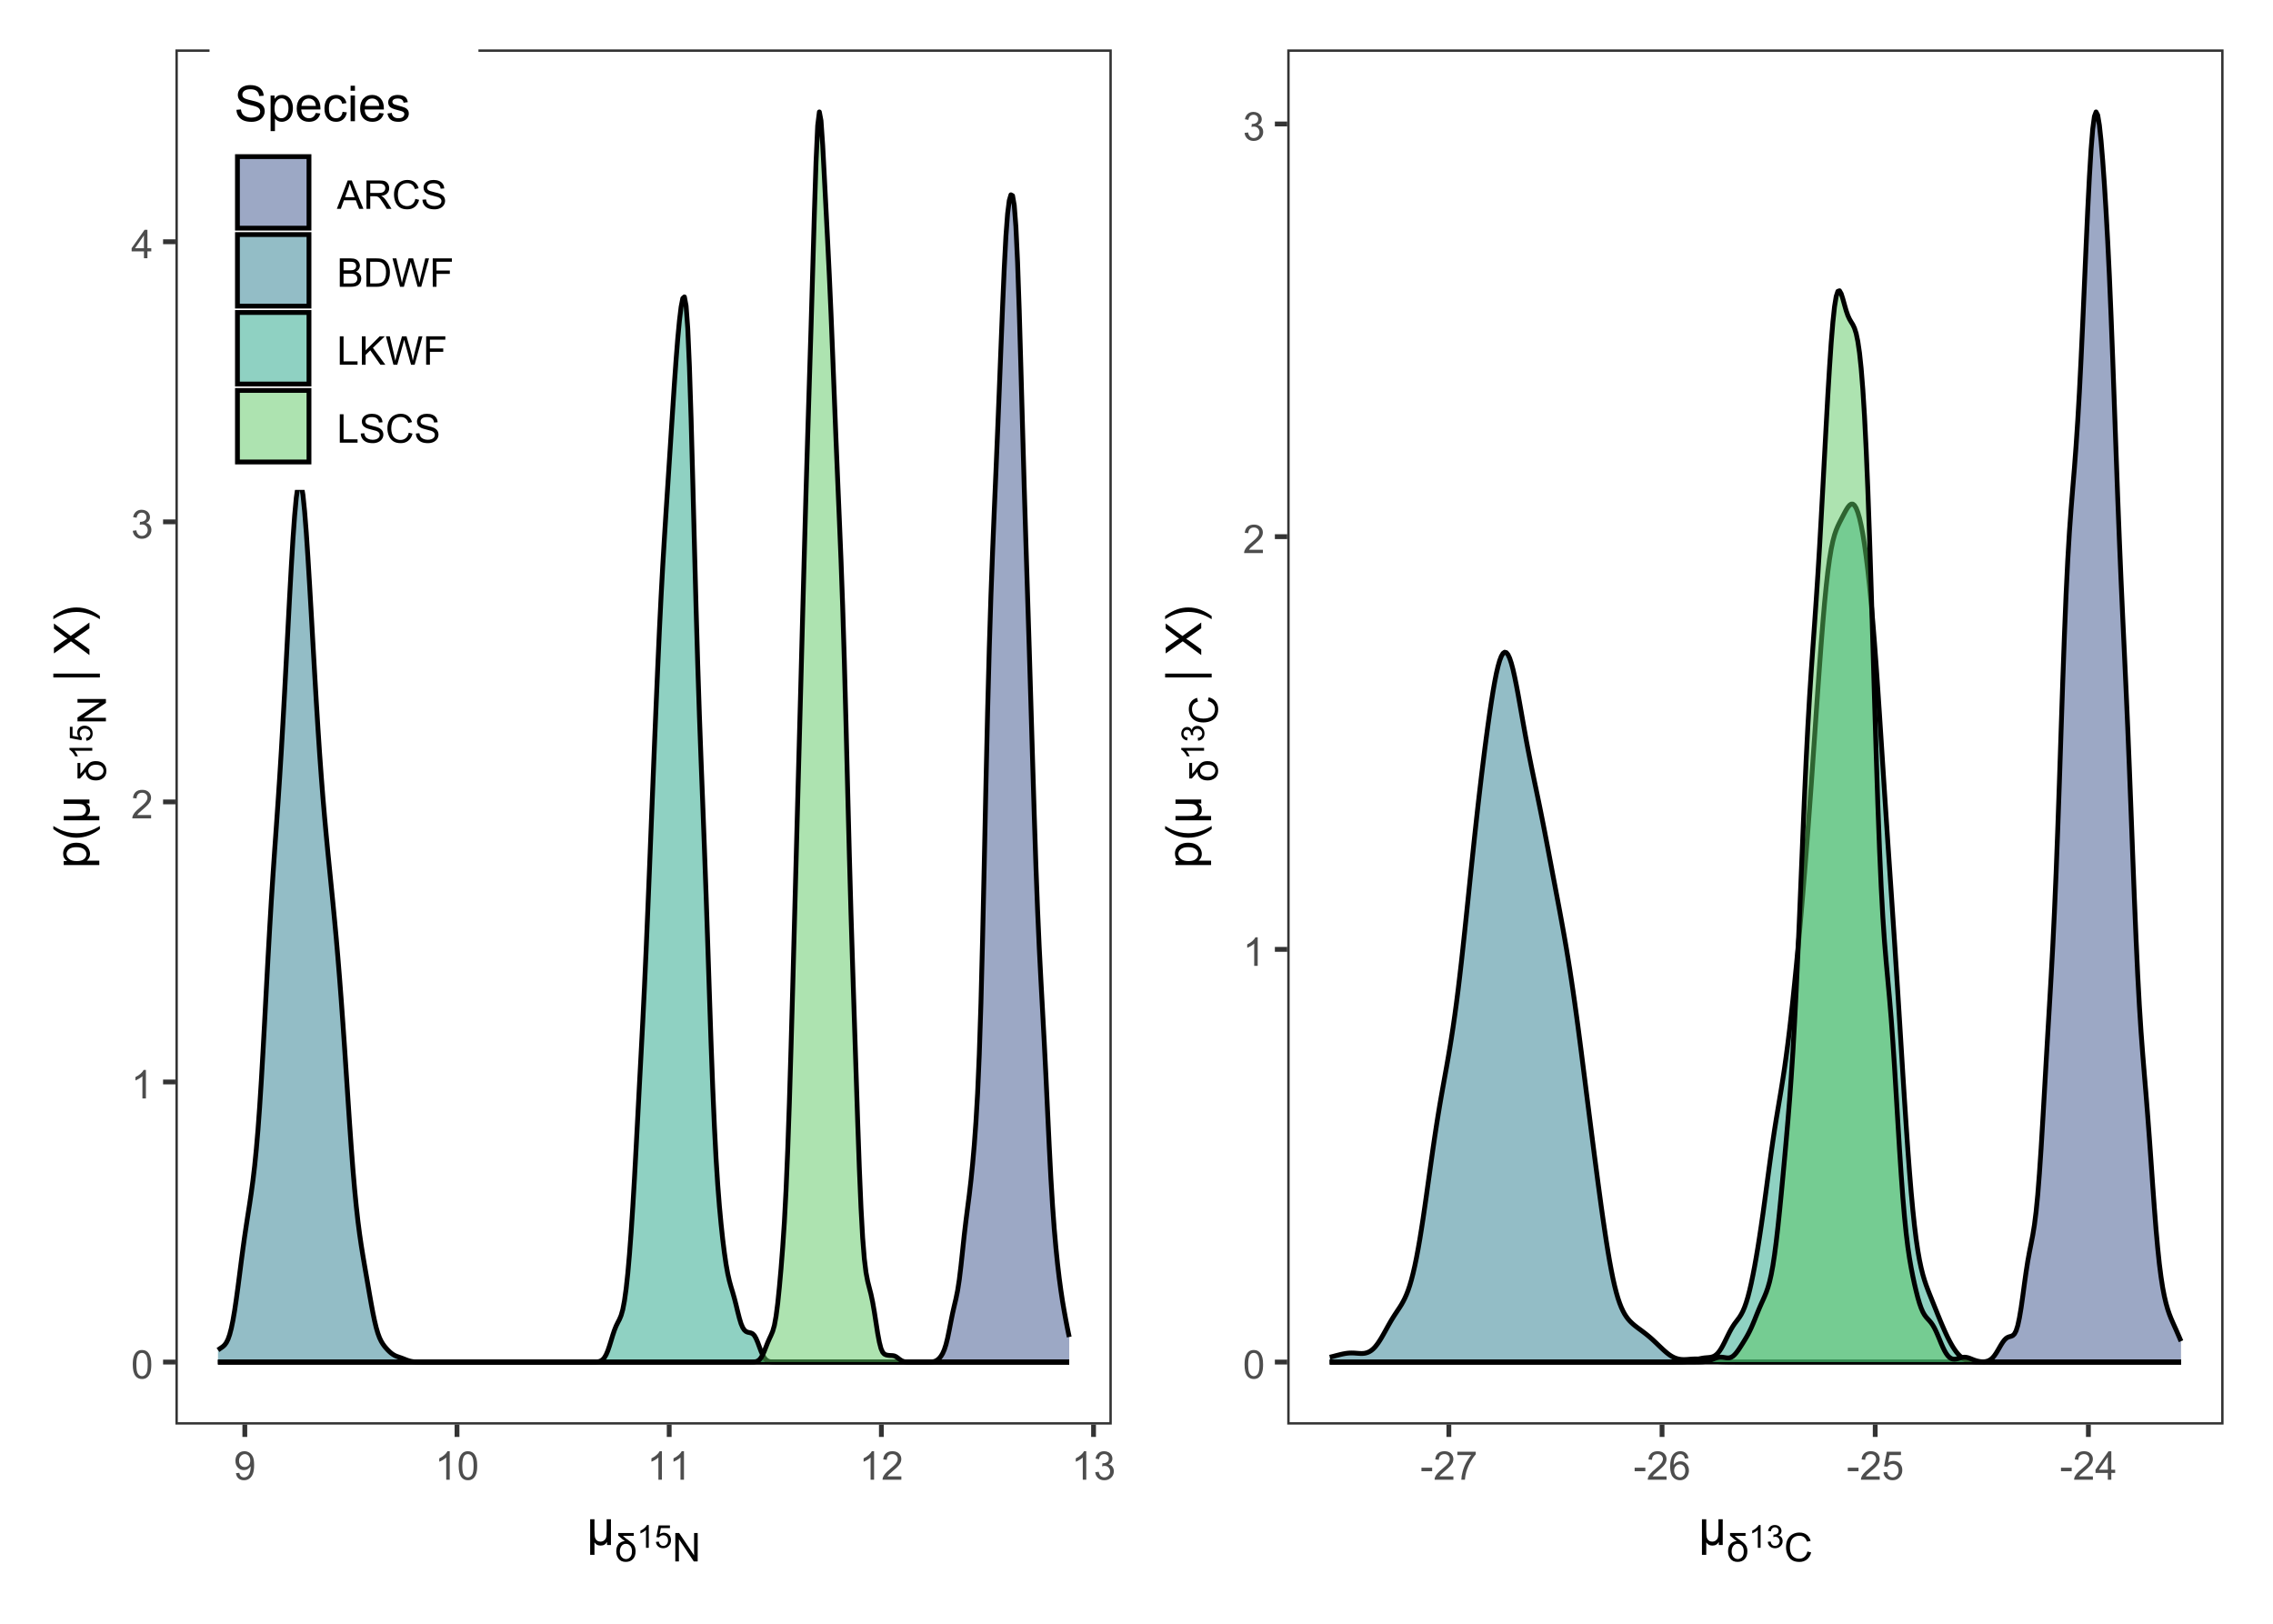 <?xml version="1.0" encoding="UTF-8"?>
<svg xmlns="http://www.w3.org/2000/svg" xmlns:xlink="http://www.w3.org/1999/xlink" width="504" height="360" viewBox="0 0 504 360">
<defs>
<g>
<g id="glyph-0-0">
<path d="M 0.367 -3.105 C 0.367 -3.852 0.441 -4.449 0.594 -4.906 C 0.75 -5.359 0.977 -5.711 1.277 -5.957 C 1.582 -6.203 1.961 -6.324 2.418 -6.324 C 2.758 -6.324 3.055 -6.258 3.309 -6.121 C 3.562 -5.984 3.773 -5.789 3.941 -5.531 C 4.105 -5.277 4.238 -4.965 4.332 -4.594 C 4.426 -4.227 4.473 -3.73 4.473 -3.105 C 4.473 -2.367 4.398 -1.77 4.246 -1.316 C 4.094 -0.863 3.867 -0.512 3.562 -0.266 C 3.262 -0.016 2.879 0.109 2.418 0.109 C 1.812 0.109 1.336 -0.109 0.988 -0.547 C 0.574 -1.07 0.367 -1.922 0.367 -3.105 M 1.16 -3.105 C 1.16 -2.074 1.281 -1.383 1.523 -1.043 C 1.766 -0.699 2.062 -0.527 2.418 -0.527 C 2.773 -0.527 3.074 -0.699 3.316 -1.043 C 3.559 -1.387 3.68 -2.074 3.68 -3.105 C 3.68 -4.145 3.559 -4.832 3.316 -5.172 C 3.074 -5.516 2.773 -5.684 2.41 -5.684 C 2.055 -5.684 1.773 -5.535 1.559 -5.234 C 1.293 -4.852 1.16 -4.141 1.16 -3.105 Z M 1.16 -3.105 "/>
</g>
<g id="glyph-0-1">
<path d="M 3.277 0 L 2.504 0 L 2.504 -4.93 C 2.32 -4.75 2.074 -4.574 1.773 -4.395 C 1.469 -4.219 1.199 -4.086 0.957 -3.996 L 0.957 -4.742 C 1.391 -4.945 1.77 -5.195 2.094 -5.484 C 2.418 -5.773 2.645 -6.055 2.781 -6.324 L 3.277 -6.324 Z M 3.277 0 "/>
</g>
<g id="glyph-0-2">
<path d="M 4.43 -0.742 L 4.43 0 L 0.266 0 C 0.262 -0.188 0.289 -0.367 0.355 -0.539 C 0.461 -0.82 0.633 -1.102 0.867 -1.375 C 1.098 -1.648 1.438 -1.969 1.879 -2.328 C 2.562 -2.891 3.023 -3.336 3.266 -3.664 C 3.508 -3.992 3.625 -4.301 3.625 -4.594 C 3.625 -4.898 3.516 -5.16 3.297 -5.367 C 3.078 -5.578 2.793 -5.684 2.441 -5.684 C 2.066 -5.684 1.77 -5.574 1.547 -5.352 C 1.324 -5.125 1.211 -4.816 1.207 -4.422 L 0.414 -4.504 C 0.469 -5.098 0.672 -5.547 1.027 -5.859 C 1.383 -6.168 1.859 -6.324 2.457 -6.324 C 3.062 -6.324 3.539 -6.156 3.895 -5.824 C 4.246 -5.488 4.422 -5.07 4.422 -4.578 C 4.422 -4.324 4.371 -4.078 4.266 -3.832 C 4.164 -3.59 3.992 -3.332 3.754 -3.062 C 3.516 -2.793 3.117 -2.426 2.562 -1.957 C 2.098 -1.566 1.801 -1.301 1.668 -1.164 C 1.535 -1.023 1.426 -0.883 1.34 -0.742 Z M 4.43 -0.742 "/>
</g>
<g id="glyph-0-3">
<path d="M 0.371 -1.664 L 1.145 -1.766 C 1.23 -1.328 1.383 -1.012 1.598 -0.82 C 1.809 -0.625 2.07 -0.527 2.375 -0.527 C 2.738 -0.527 3.047 -0.656 3.297 -0.906 C 3.547 -1.16 3.672 -1.473 3.676 -1.844 C 3.672 -2.199 3.559 -2.492 3.324 -2.723 C 3.094 -2.953 2.797 -3.066 2.441 -3.066 C 2.293 -3.066 2.113 -3.039 1.895 -2.98 L 1.98 -3.66 C 2.031 -3.656 2.074 -3.652 2.105 -3.652 C 2.434 -3.652 2.73 -3.738 2.996 -3.91 C 3.258 -4.082 3.391 -4.348 3.391 -4.703 C 3.391 -4.988 3.293 -5.223 3.102 -5.41 C 2.91 -5.598 2.664 -5.688 2.359 -5.688 C 2.059 -5.688 1.809 -5.594 1.605 -5.406 C 1.406 -5.215 1.277 -4.934 1.219 -4.555 L 0.445 -4.691 C 0.543 -5.211 0.758 -5.613 1.09 -5.898 C 1.426 -6.184 1.844 -6.324 2.344 -6.324 C 2.688 -6.324 3.004 -6.25 3.293 -6.105 C 3.582 -5.957 3.801 -5.754 3.957 -5.5 C 4.109 -5.246 4.184 -4.973 4.184 -4.688 C 4.184 -4.414 4.113 -4.168 3.965 -3.945 C 3.82 -3.723 3.605 -3.543 3.316 -3.41 C 3.691 -3.324 3.98 -3.148 4.184 -2.875 C 4.391 -2.605 4.496 -2.266 4.496 -1.859 C 4.496 -1.312 4.293 -0.844 3.895 -0.461 C 3.492 -0.078 2.984 0.113 2.371 0.113 C 1.82 0.113 1.359 -0.055 0.996 -0.383 C 0.629 -0.711 0.422 -1.141 0.371 -1.664 Z M 0.371 -1.664 "/>
</g>
<g id="glyph-0-4">
<path d="M 2.844 0 L 2.844 -1.508 L 0.113 -1.508 L 0.113 -2.219 L 2.988 -6.301 L 3.617 -6.301 L 3.617 -2.219 L 4.469 -2.219 L 4.469 -1.508 L 3.617 -1.508 L 3.617 0 L 2.844 0 M 2.844 -2.219 L 2.844 -5.059 L 0.871 -2.219 Z M 2.844 -2.219 "/>
</g>
<g id="glyph-0-5">
<path d="M 0.48 -1.457 L 1.227 -1.527 C 1.289 -1.176 1.406 -0.922 1.586 -0.766 C 1.762 -0.605 1.992 -0.527 2.27 -0.527 C 2.508 -0.527 2.715 -0.582 2.895 -0.691 C 3.074 -0.801 3.219 -0.945 3.336 -1.129 C 3.449 -1.309 3.543 -1.555 3.621 -1.863 C 3.699 -2.176 3.738 -2.488 3.738 -2.809 C 3.738 -2.844 3.738 -2.895 3.734 -2.965 C 3.578 -2.719 3.367 -2.52 3.102 -2.367 C 2.832 -2.211 2.543 -2.137 2.23 -2.137 C 1.707 -2.137 1.266 -2.324 0.906 -2.703 C 0.547 -3.082 0.367 -3.578 0.367 -4.199 C 0.367 -4.836 0.555 -5.352 0.93 -5.742 C 1.309 -6.129 1.777 -6.324 2.348 -6.324 C 2.754 -6.324 3.129 -6.215 3.469 -5.996 C 3.809 -5.773 4.066 -5.461 4.242 -5.051 C 4.418 -4.645 4.508 -4.051 4.508 -3.277 C 4.508 -2.473 4.422 -1.832 4.246 -1.355 C 4.07 -0.879 3.812 -0.516 3.465 -0.266 C 3.121 -0.016 2.715 0.109 2.25 0.109 C 1.758 0.109 1.355 -0.031 1.043 -0.305 C 0.73 -0.578 0.543 -0.961 0.48 -1.457 M 3.648 -4.238 C 3.648 -4.68 3.531 -5.031 3.293 -5.293 C 3.059 -5.555 2.773 -5.684 2.441 -5.684 C 2.098 -5.684 1.797 -5.543 1.543 -5.266 C 1.289 -4.984 1.16 -4.617 1.16 -4.172 C 1.16 -3.77 1.281 -3.445 1.523 -3.195 C 1.766 -2.945 2.062 -2.82 2.418 -2.82 C 2.777 -2.82 3.07 -2.945 3.301 -3.195 C 3.531 -3.445 3.648 -3.793 3.648 -4.238 Z M 3.648 -4.238 "/>
</g>
<g id="glyph-0-6">
<path d="M 0.746 -6.301 L 4.188 -6.301 L 4.188 -5.672 L 1.785 -5.672 C 2.07 -5.379 2.52 -5.023 3.129 -4.602 C 3.672 -4.223 4.051 -3.871 4.266 -3.551 C 4.48 -3.227 4.59 -2.789 4.59 -2.234 C 4.59 -1.492 4.391 -0.918 3.988 -0.508 C 3.59 -0.102 3.07 0.102 2.43 0.102 C 1.727 0.102 1.199 -0.125 0.844 -0.586 C 0.488 -1.043 0.309 -1.586 0.309 -2.219 C 0.309 -2.949 0.496 -3.512 0.871 -3.895 C 1.246 -4.281 1.695 -4.484 2.219 -4.504 C 1.949 -4.688 1.461 -5.102 0.746 -5.742 L 0.746 -6.301 M 1.102 -2.207 C 1.102 -1.723 1.227 -1.32 1.484 -1.004 C 1.742 -0.691 2.066 -0.531 2.465 -0.531 C 2.816 -0.531 3.125 -0.668 3.391 -0.938 C 3.66 -1.207 3.793 -1.633 3.793 -2.211 C 3.793 -2.75 3.668 -3.168 3.41 -3.465 C 3.156 -3.758 2.836 -3.906 2.449 -3.906 C 2.023 -3.906 1.691 -3.738 1.453 -3.406 C 1.219 -3.074 1.102 -2.676 1.102 -2.207 Z M 1.102 -2.207 "/>
</g>
<g id="glyph-0-7">
<path d="M 0.672 0 L 0.672 -6.301 L 1.527 -6.301 L 4.836 -1.352 L 4.836 -6.301 L 5.633 -6.301 L 5.633 0 L 4.777 0 L 1.469 -4.949 L 1.469 0 Z M 0.672 0 "/>
</g>
<g id="glyph-0-8">
<path d="M -0.012 0 L 2.406 -6.301 L 3.305 -6.301 L 5.883 0 L 4.934 0 L 4.199 -1.906 L 1.562 -1.906 L 0.871 0 L -0.012 0 M 1.805 -2.586 L 3.941 -2.586 L 3.281 -4.332 C 3.082 -4.859 2.934 -5.297 2.836 -5.637 C 2.754 -5.234 2.641 -4.832 2.496 -4.434 Z M 1.805 -2.586 "/>
</g>
<g id="glyph-0-9">
<path d="M 0.691 0 L 0.691 -6.301 L 3.484 -6.301 C 4.047 -6.301 4.473 -6.242 4.766 -6.129 C 5.059 -6.016 5.289 -5.816 5.465 -5.531 C 5.641 -5.242 5.727 -4.926 5.727 -4.582 C 5.727 -4.133 5.582 -3.758 5.293 -3.449 C 5.004 -3.145 4.559 -2.949 3.953 -2.867 C 4.172 -2.762 4.34 -2.656 4.457 -2.551 C 4.699 -2.328 4.93 -2.051 5.148 -1.715 L 6.242 0 L 5.195 0 L 4.359 -1.312 C 4.117 -1.688 3.918 -1.977 3.762 -2.18 C 3.602 -2.379 3.461 -2.52 3.336 -2.602 C 3.211 -2.68 3.086 -2.734 2.957 -2.766 C 2.863 -2.789 2.707 -2.797 2.492 -2.797 L 1.527 -2.797 L 1.527 0 L 0.691 0 M 1.527 -3.52 L 3.316 -3.52 C 3.699 -3.52 3.996 -3.559 4.211 -3.637 C 4.426 -3.715 4.59 -3.844 4.699 -4.016 C 4.812 -4.188 4.867 -4.379 4.867 -4.582 C 4.867 -4.879 4.762 -5.125 4.543 -5.316 C 4.328 -5.508 3.984 -5.602 3.52 -5.602 L 1.527 -5.602 Z M 1.527 -3.52 "/>
</g>
<g id="glyph-0-10">
<path d="M 5.172 -2.207 L 6.008 -2 C 5.832 -1.312 5.52 -0.793 5.062 -0.434 C 4.609 -0.074 4.055 0.109 3.398 0.109 C 2.719 0.109 2.168 -0.031 1.742 -0.309 C 1.316 -0.582 0.992 -0.984 0.77 -1.508 C 0.551 -2.031 0.438 -2.594 0.438 -3.195 C 0.438 -3.852 0.562 -4.426 0.812 -4.914 C 1.066 -5.402 1.422 -5.773 1.883 -6.027 C 2.348 -6.281 2.855 -6.406 3.41 -6.406 C 4.043 -6.406 4.57 -6.246 5 -5.926 C 5.43 -5.605 5.73 -5.152 5.898 -4.57 L 5.078 -4.379 C 4.934 -4.836 4.723 -5.172 4.441 -5.379 C 4.164 -5.59 3.816 -5.695 3.395 -5.695 C 2.91 -5.695 2.504 -5.578 2.18 -5.344 C 1.855 -5.113 1.629 -4.801 1.496 -4.41 C 1.363 -4.02 1.297 -3.617 1.297 -3.203 C 1.297 -2.664 1.375 -2.199 1.531 -1.797 C 1.688 -1.398 1.93 -1.102 2.262 -0.902 C 2.59 -0.703 2.945 -0.605 3.332 -0.605 C 3.797 -0.605 4.191 -0.742 4.516 -1.008 C 4.84 -1.277 5.059 -1.68 5.172 -2.207 Z M 5.172 -2.207 "/>
</g>
<g id="glyph-0-11">
<path d="M 0.395 -2.023 L 1.18 -2.094 C 1.219 -1.777 1.305 -1.52 1.441 -1.316 C 1.578 -1.113 1.789 -0.953 2.074 -0.828 C 2.363 -0.703 2.684 -0.641 3.043 -0.641 C 3.359 -0.641 3.641 -0.688 3.883 -0.781 C 4.129 -0.875 4.309 -1.008 4.43 -1.172 C 4.547 -1.336 4.605 -1.516 4.605 -1.711 C 4.605 -1.906 4.551 -2.082 4.434 -2.227 C 4.32 -2.375 4.129 -2.5 3.867 -2.602 C 3.699 -2.664 3.324 -2.77 2.746 -2.906 C 2.168 -3.047 1.762 -3.176 1.531 -3.301 C 1.23 -3.457 1.004 -3.652 0.855 -3.887 C 0.711 -4.121 0.637 -4.383 0.637 -4.672 C 0.637 -4.988 0.727 -5.285 0.906 -5.562 C 1.086 -5.84 1.352 -6.047 1.699 -6.191 C 2.043 -6.336 2.43 -6.406 2.852 -6.406 C 3.32 -6.406 3.73 -6.332 4.09 -6.18 C 4.445 -6.031 4.719 -5.809 4.91 -5.516 C 5.102 -5.227 5.207 -4.895 5.219 -4.523 L 4.422 -4.465 C 4.379 -4.863 4.234 -5.164 3.984 -5.367 C 3.738 -5.57 3.371 -5.672 2.887 -5.672 C 2.383 -5.672 2.016 -5.578 1.785 -5.395 C 1.555 -5.211 1.441 -4.988 1.441 -4.727 C 1.441 -4.5 1.52 -4.312 1.684 -4.168 C 1.844 -4.023 2.266 -3.871 2.941 -3.719 C 3.617 -3.566 4.082 -3.434 4.336 -3.316 C 4.703 -3.148 4.973 -2.934 5.148 -2.676 C 5.324 -2.414 5.41 -2.117 5.41 -1.777 C 5.41 -1.445 5.312 -1.129 5.121 -0.832 C 4.93 -0.535 4.652 -0.305 4.293 -0.141 C 3.934 0.023 3.531 0.109 3.082 0.109 C 2.512 0.109 2.031 0.023 1.648 -0.141 C 1.262 -0.309 0.961 -0.559 0.742 -0.891 C 0.523 -1.227 0.406 -1.602 0.395 -2.023 Z M 0.395 -2.023 "/>
</g>
<g id="glyph-0-12">
<path d="M 0.645 0 L 0.645 -6.301 L 3.008 -6.301 C 3.488 -6.301 3.875 -6.234 4.164 -6.109 C 4.457 -5.98 4.684 -5.785 4.848 -5.52 C 5.016 -5.254 5.098 -4.977 5.098 -4.688 C 5.098 -4.418 5.023 -4.164 4.875 -3.926 C 4.73 -3.691 4.512 -3.496 4.215 -3.352 C 4.598 -3.238 4.891 -3.051 5.094 -2.781 C 5.297 -2.512 5.402 -2.191 5.402 -1.828 C 5.402 -1.531 5.34 -1.258 5.215 -1.004 C 5.09 -0.75 4.938 -0.555 4.754 -0.418 C 4.57 -0.281 4.34 -0.176 4.062 -0.105 C 3.785 -0.035 3.449 0 3.047 0 L 0.645 0 M 1.477 -3.652 L 2.84 -3.652 C 3.211 -3.652 3.477 -3.676 3.637 -3.727 C 3.848 -3.789 4.008 -3.895 4.113 -4.039 C 4.223 -4.184 4.273 -4.367 4.273 -4.59 C 4.273 -4.797 4.227 -4.98 4.125 -5.141 C 4.023 -5.301 3.883 -5.41 3.695 -5.469 C 3.508 -5.527 3.191 -5.555 2.738 -5.555 L 1.477 -5.555 L 1.477 -3.652 M 1.477 -0.742 L 3.047 -0.742 C 3.316 -0.742 3.504 -0.754 3.613 -0.773 C 3.805 -0.809 3.965 -0.863 4.094 -0.945 C 4.223 -1.027 4.328 -1.141 4.414 -1.297 C 4.496 -1.449 4.539 -1.625 4.539 -1.828 C 4.539 -2.062 4.477 -2.266 4.355 -2.438 C 4.238 -2.613 4.07 -2.734 3.855 -2.805 C 3.645 -2.875 3.336 -2.91 2.934 -2.91 L 1.477 -2.91 Z M 1.477 -0.742 "/>
</g>
<g id="glyph-0-13">
<path d="M 0.68 0 L 0.68 -6.301 L 2.848 -6.301 C 3.34 -6.301 3.711 -6.27 3.969 -6.211 C 4.332 -6.125 4.641 -5.977 4.895 -5.758 C 5.227 -5.477 5.477 -5.117 5.641 -4.68 C 5.805 -4.246 5.887 -3.746 5.887 -3.184 C 5.887 -2.707 5.832 -2.281 5.719 -1.914 C 5.609 -1.543 5.465 -1.238 5.289 -0.996 C 5.113 -0.754 4.922 -0.562 4.715 -0.422 C 4.508 -0.285 4.258 -0.18 3.965 -0.109 C 3.672 -0.035 3.332 0 2.953 0 L 0.68 0 M 1.512 -0.742 L 2.859 -0.742 C 3.273 -0.742 3.598 -0.781 3.836 -0.859 C 4.07 -0.938 4.258 -1.047 4.398 -1.188 C 4.598 -1.383 4.75 -1.648 4.863 -1.984 C 4.973 -2.316 5.027 -2.723 5.027 -3.195 C 5.027 -3.855 4.918 -4.363 4.703 -4.715 C 4.488 -5.07 4.223 -5.305 3.914 -5.426 C 3.691 -5.512 3.332 -5.555 2.836 -5.555 L 1.512 -5.555 Z M 1.512 -0.742 "/>
</g>
<g id="glyph-0-14">
<path d="M 1.777 0 L 0.109 -6.301 L 0.961 -6.301 L 1.922 -2.172 C 2.023 -1.738 2.113 -1.309 2.188 -0.883 C 2.348 -1.555 2.441 -1.941 2.469 -2.047 L 3.668 -6.301 L 4.676 -6.301 L 5.578 -3.109 C 5.805 -2.32 5.969 -1.578 6.066 -0.883 C 6.148 -1.277 6.254 -1.734 6.383 -2.25 L 7.371 -6.301 L 8.207 -6.301 L 6.48 0 L 5.676 0 L 4.348 -4.801 C 4.238 -5.199 4.172 -5.445 4.152 -5.539 C 4.086 -5.25 4.023 -5.004 3.965 -4.801 L 2.629 0 Z M 1.777 0 "/>
</g>
<g id="glyph-0-15">
<path d="M 0.723 0 L 0.723 -6.301 L 4.973 -6.301 L 4.973 -5.555 L 1.555 -5.555 L 1.555 -3.605 L 4.512 -3.605 L 4.512 -2.863 L 1.555 -2.863 L 1.555 0 Z M 0.723 0 "/>
</g>
<g id="glyph-0-16">
<path d="M 0.645 0 L 0.645 -6.301 L 1.477 -6.301 L 1.477 -0.742 L 4.582 -0.742 L 4.582 0 Z M 0.645 0 "/>
</g>
<g id="glyph-0-17">
<path d="M 0.645 0 L 0.645 -6.301 L 1.477 -6.301 L 1.477 -3.176 L 4.605 -6.301 L 5.738 -6.301 L 3.094 -3.746 L 5.852 0 L 4.754 0 L 2.508 -3.188 L 1.477 -2.184 L 1.477 0 Z M 0.645 0 "/>
</g>
<g id="glyph-0-18">
<path d="M 0.281 -1.891 L 0.281 -2.668 L 2.656 -2.668 L 2.656 -1.891 Z M 0.281 -1.891 "/>
</g>
<g id="glyph-0-19">
<path d="M 0.418 -5.473 L 0.418 -6.219 L 4.496 -6.219 L 4.496 -5.617 C 4.094 -5.188 3.695 -4.621 3.301 -3.914 C 2.91 -3.207 2.605 -2.48 2.391 -1.73 C 2.234 -1.203 2.137 -0.629 2.094 0 L 1.297 0 C 1.305 -0.496 1.402 -1.094 1.59 -1.797 C 1.777 -2.496 2.043 -3.176 2.391 -3.828 C 2.738 -4.477 3.109 -5.027 3.504 -5.473 Z M 0.418 -5.473 "/>
</g>
<g id="glyph-0-20">
<path d="M 4.379 -4.758 L 3.609 -4.695 C 3.539 -5 3.441 -5.219 3.316 -5.359 C 3.109 -5.578 2.852 -5.688 2.543 -5.688 C 2.297 -5.688 2.082 -5.621 1.895 -5.484 C 1.652 -5.305 1.461 -5.047 1.32 -4.703 C 1.18 -4.363 1.105 -3.879 1.102 -3.25 C 1.285 -3.531 1.516 -3.742 1.785 -3.879 C 2.051 -4.016 2.336 -4.086 2.629 -4.086 C 3.145 -4.086 3.586 -3.898 3.945 -3.516 C 4.309 -3.137 4.492 -2.648 4.492 -2.047 C 4.492 -1.648 4.406 -1.281 4.234 -0.941 C 4.062 -0.605 3.828 -0.344 3.531 -0.164 C 3.234 0.016 2.895 0.109 2.52 0.109 C 1.875 0.109 1.348 -0.129 0.941 -0.605 C 0.535 -1.078 0.332 -1.859 0.332 -2.949 C 0.332 -4.164 0.555 -5.051 1.004 -5.602 C 1.398 -6.086 1.926 -6.324 2.59 -6.324 C 3.086 -6.324 3.492 -6.188 3.809 -5.91 C 4.125 -5.629 4.316 -5.246 4.379 -4.758 M 1.219 -2.039 C 1.219 -1.773 1.277 -1.52 1.391 -1.277 C 1.504 -1.031 1.66 -0.848 1.863 -0.719 C 2.066 -0.594 2.281 -0.527 2.504 -0.527 C 2.832 -0.527 3.113 -0.66 3.348 -0.926 C 3.582 -1.188 3.699 -1.547 3.699 -2 C 3.699 -2.434 3.582 -2.777 3.352 -3.027 C 3.121 -3.277 2.828 -3.402 2.477 -3.402 C 2.125 -3.402 1.828 -3.277 1.586 -3.027 C 1.344 -2.777 1.219 -2.449 1.219 -2.039 Z M 1.219 -2.039 "/>
</g>
<g id="glyph-0-21">
<path d="M 0.367 -1.648 L 1.176 -1.719 C 1.238 -1.324 1.379 -1.027 1.598 -0.828 C 1.816 -0.629 2.078 -0.527 2.391 -0.527 C 2.762 -0.527 3.078 -0.668 3.336 -0.949 C 3.594 -1.23 3.723 -1.602 3.723 -2.066 C 3.723 -2.508 3.598 -2.855 3.348 -3.109 C 3.102 -3.367 2.777 -3.492 2.375 -3.492 C 2.125 -3.492 1.902 -3.438 1.703 -3.324 C 1.5 -3.211 1.344 -3.062 1.23 -2.883 L 0.504 -2.977 L 1.113 -6.215 L 4.246 -6.215 L 4.246 -5.473 L 1.73 -5.473 L 1.391 -3.781 C 1.77 -4.043 2.168 -4.176 2.582 -4.176 C 3.133 -4.176 3.598 -3.984 3.977 -3.605 C 4.352 -3.223 4.543 -2.734 4.543 -2.137 C 4.543 -1.566 4.375 -1.074 4.043 -0.656 C 3.641 -0.148 3.09 0.109 2.391 0.109 C 1.816 0.109 1.348 -0.055 0.984 -0.375 C 0.625 -0.695 0.418 -1.121 0.367 -1.648 Z M 0.367 -1.648 "/>
</g>
<g id="glyph-1-0">
<path d="M 5.469 -5.703 L 5.469 0 L 4.602 0 L 4.602 -0.676 C 4.418 -0.391 4.234 -0.191 4.051 -0.086 C 3.801 0.062 3.508 0.133 3.176 0.133 C 2.879 0.133 2.613 0.074 2.383 -0.043 C 2.211 -0.133 2.023 -0.309 1.816 -0.574 L 1.816 2.188 L 0.859 2.188 L 0.859 -5.703 L 1.816 -5.703 L 1.816 -3.289 C 1.816 -2.41 1.863 -1.84 1.953 -1.582 C 2.047 -1.32 2.199 -1.117 2.41 -0.969 C 2.617 -0.816 2.859 -0.742 3.133 -0.742 C 3.418 -0.742 3.672 -0.82 3.898 -0.977 C 4.125 -1.137 4.285 -1.34 4.379 -1.586 C 4.469 -1.836 4.516 -2.398 4.516 -3.27 L 4.516 -5.703 Z M 5.469 -5.703 "/>
</g>
<g id="glyph-1-1">
<path d="M 0.492 -2.531 L 1.477 -2.617 C 1.523 -2.223 1.633 -1.898 1.801 -1.645 C 1.973 -1.395 2.234 -1.191 2.594 -1.035 C 2.953 -0.879 3.355 -0.801 3.805 -0.801 C 4.199 -0.801 4.551 -0.859 4.855 -0.977 C 5.16 -1.094 5.387 -1.258 5.535 -1.465 C 5.684 -1.668 5.758 -1.895 5.758 -2.137 C 5.758 -2.383 5.688 -2.602 5.543 -2.785 C 5.398 -2.969 5.164 -3.125 4.836 -3.25 C 4.621 -3.332 4.156 -3.461 3.434 -3.633 C 2.707 -3.809 2.203 -3.973 1.914 -4.125 C 1.535 -4.32 1.258 -4.566 1.07 -4.859 C 0.887 -5.148 0.797 -5.477 0.797 -5.84 C 0.797 -6.234 0.906 -6.605 1.133 -6.953 C 1.359 -7.297 1.688 -7.562 2.121 -7.738 C 2.555 -7.918 3.035 -8.008 3.566 -8.008 C 4.148 -8.008 4.664 -7.914 5.109 -7.727 C 5.555 -7.539 5.898 -7.262 6.141 -6.898 C 6.379 -6.531 6.508 -6.117 6.527 -5.656 L 5.527 -5.582 C 5.473 -6.078 5.293 -6.453 4.98 -6.707 C 4.672 -6.961 4.215 -7.09 3.609 -7.09 C 2.98 -7.09 2.52 -6.973 2.23 -6.742 C 1.945 -6.512 1.801 -6.234 1.801 -5.906 C 1.801 -5.625 1.902 -5.391 2.105 -5.211 C 2.305 -5.027 2.828 -4.84 3.676 -4.648 C 4.523 -4.457 5.105 -4.289 5.418 -4.148 C 5.879 -3.934 6.215 -3.668 6.434 -3.344 C 6.652 -3.02 6.762 -2.645 6.762 -2.223 C 6.762 -1.805 6.641 -1.41 6.402 -1.039 C 6.164 -0.668 5.816 -0.379 5.367 -0.176 C 4.918 0.031 4.414 0.133 3.852 0.133 C 3.137 0.133 2.543 0.031 2.059 -0.176 C 1.578 -0.387 1.199 -0.699 0.926 -1.113 C 0.652 -1.531 0.508 -2.004 0.492 -2.531 Z M 0.492 -2.531 "/>
</g>
<g id="glyph-1-2">
<path d="M 0.727 2.188 L 0.727 -5.703 L 1.605 -5.703 L 1.605 -4.961 C 1.812 -5.254 2.047 -5.469 2.309 -5.617 C 2.57 -5.762 2.887 -5.832 3.262 -5.832 C 3.746 -5.832 4.176 -5.707 4.551 -5.457 C 4.922 -5.207 5.203 -4.852 5.391 -4.395 C 5.582 -3.941 5.676 -3.438 5.676 -2.895 C 5.676 -2.312 5.574 -1.785 5.363 -1.32 C 5.152 -0.852 4.848 -0.492 4.449 -0.246 C 4.051 0.004 3.633 0.129 3.191 0.129 C 2.867 0.129 2.578 0.062 2.324 -0.074 C 2.066 -0.211 1.855 -0.383 1.691 -0.59 L 1.691 2.188 L 0.727 2.188 M 1.602 -2.82 C 1.602 -2.086 1.75 -1.543 2.047 -1.191 C 2.344 -0.84 2.703 -0.664 3.125 -0.664 C 3.555 -0.664 3.922 -0.848 4.23 -1.211 C 4.535 -1.574 4.688 -2.137 4.688 -2.898 C 4.688 -3.629 4.539 -4.172 4.242 -4.531 C 3.941 -4.895 3.586 -5.074 3.168 -5.074 C 2.758 -5.074 2.395 -4.883 2.074 -4.5 C 1.758 -4.113 1.602 -3.555 1.602 -2.82 Z M 1.602 -2.82 "/>
</g>
<g id="glyph-1-3">
<path d="M 4.629 -1.836 L 5.629 -1.715 C 5.473 -1.129 5.18 -0.676 4.754 -0.355 C 4.328 -0.031 3.781 0.129 3.121 0.129 C 2.285 0.129 1.625 -0.129 1.137 -0.641 C 0.648 -1.156 0.402 -1.875 0.402 -2.805 C 0.402 -3.762 0.648 -4.508 1.145 -5.039 C 1.637 -5.566 2.277 -5.832 3.066 -5.832 C 3.828 -5.832 4.453 -5.574 4.938 -5.055 C 5.418 -4.535 5.66 -3.805 5.66 -2.863 C 5.66 -2.805 5.66 -2.719 5.656 -2.605 L 1.402 -2.605 C 1.438 -1.977 1.613 -1.5 1.934 -1.164 C 2.254 -0.832 2.648 -0.664 3.125 -0.664 C 3.48 -0.664 3.781 -0.758 4.035 -0.945 C 4.285 -1.133 4.484 -1.43 4.629 -1.836 M 1.457 -3.398 L 4.641 -3.398 C 4.598 -3.879 4.477 -4.238 4.273 -4.48 C 3.969 -4.852 3.566 -5.039 3.078 -5.039 C 2.633 -5.039 2.262 -4.891 1.957 -4.594 C 1.656 -4.297 1.488 -3.898 1.457 -3.398 Z M 1.457 -3.398 "/>
</g>
<g id="glyph-1-4">
<path d="M 4.445 -2.09 L 5.398 -1.965 C 5.293 -1.312 5.027 -0.797 4.602 -0.426 C 4.172 -0.055 3.648 0.129 3.023 0.129 C 2.242 0.129 1.617 -0.125 1.141 -0.637 C 0.668 -1.148 0.43 -1.879 0.43 -2.832 C 0.43 -3.445 0.531 -3.984 0.734 -4.445 C 0.941 -4.91 1.25 -5.254 1.668 -5.488 C 2.086 -5.719 2.539 -5.832 3.031 -5.832 C 3.648 -5.832 4.156 -5.676 4.551 -5.363 C 4.941 -5.051 5.195 -4.605 5.305 -4.027 L 4.367 -3.883 C 4.277 -4.266 4.117 -4.555 3.891 -4.75 C 3.664 -4.941 3.391 -5.039 3.066 -5.039 C 2.578 -5.039 2.184 -4.863 1.879 -4.516 C 1.574 -4.164 1.422 -3.613 1.422 -2.859 C 1.422 -2.09 1.57 -1.535 1.863 -1.188 C 2.156 -0.84 2.539 -0.664 3.012 -0.664 C 3.395 -0.664 3.711 -0.781 3.965 -1.016 C 4.219 -1.246 4.379 -1.605 4.445 -2.09 Z M 4.445 -2.09 "/>
</g>
<g id="glyph-1-5">
<path d="M 0.73 -6.762 L 0.73 -7.875 L 1.695 -7.875 L 1.695 -6.762 L 0.73 -6.762 M 0.73 0 L 0.73 -5.703 L 1.695 -5.703 L 1.695 0 Z M 0.73 0 "/>
</g>
<g id="glyph-1-6">
<path d="M 0.34 -1.703 L 1.293 -1.852 C 1.348 -1.469 1.496 -1.176 1.742 -0.973 C 1.988 -0.77 2.332 -0.664 2.773 -0.664 C 3.215 -0.664 3.547 -0.758 3.758 -0.938 C 3.977 -1.117 4.082 -1.332 4.082 -1.574 C 4.082 -1.793 3.988 -1.965 3.797 -2.09 C 3.664 -2.176 3.336 -2.285 2.809 -2.418 C 2.102 -2.598 1.609 -2.75 1.336 -2.883 C 1.062 -3.012 0.852 -3.191 0.711 -3.426 C 0.57 -3.656 0.5 -3.91 0.5 -4.188 C 0.5 -4.445 0.559 -4.68 0.676 -4.895 C 0.789 -5.113 0.949 -5.293 1.148 -5.438 C 1.301 -5.547 1.504 -5.641 1.766 -5.719 C 2.023 -5.793 2.301 -5.832 2.602 -5.832 C 3.047 -5.832 3.441 -5.77 3.777 -5.641 C 4.117 -5.512 4.367 -5.336 4.527 -5.117 C 4.688 -4.895 4.801 -4.602 4.859 -4.234 L 3.914 -4.102 C 3.871 -4.398 3.75 -4.625 3.543 -4.789 C 3.336 -4.957 3.047 -5.039 2.668 -5.039 C 2.227 -5.039 1.91 -4.965 1.719 -4.816 C 1.527 -4.672 1.434 -4.5 1.434 -4.301 C 1.434 -4.176 1.473 -4.062 1.551 -3.965 C 1.633 -3.859 1.754 -3.773 1.922 -3.707 C 2.02 -3.672 2.305 -3.586 2.777 -3.461 C 3.461 -3.277 3.938 -3.125 4.207 -3.012 C 4.48 -2.895 4.691 -2.727 4.844 -2.504 C 5 -2.281 5.074 -2.004 5.074 -1.676 C 5.074 -1.352 4.98 -1.051 4.793 -0.766 C 4.605 -0.48 4.336 -0.262 3.98 -0.105 C 3.625 0.051 3.223 0.129 2.777 0.129 C 2.035 0.129 1.473 -0.023 1.082 -0.332 C 0.695 -0.641 0.445 -1.098 0.34 -1.703 Z M 0.34 -1.703 "/>
</g>
<g id="glyph-2-0">
<path d="M 2.621 0 L 2.004 0 L 2.004 -3.941 C 1.855 -3.801 1.66 -3.66 1.418 -3.516 C 1.176 -3.375 0.961 -3.27 0.766 -3.195 L 0.766 -3.797 C 1.113 -3.957 1.414 -4.156 1.676 -4.387 C 1.934 -4.617 2.117 -4.844 2.223 -5.059 L 2.621 -5.059 Z M 2.621 0 "/>
</g>
<g id="glyph-2-1">
<path d="M 0.293 -1.32 L 0.941 -1.375 C 0.988 -1.059 1.102 -0.82 1.277 -0.66 C 1.453 -0.504 1.664 -0.422 1.91 -0.422 C 2.211 -0.422 2.461 -0.535 2.668 -0.758 C 2.875 -0.984 2.977 -1.281 2.977 -1.652 C 2.977 -2.008 2.879 -2.285 2.68 -2.488 C 2.48 -2.691 2.223 -2.793 1.902 -2.793 C 1.703 -2.793 1.523 -2.75 1.359 -2.66 C 1.199 -2.57 1.074 -2.449 0.984 -2.305 L 0.402 -2.383 L 0.891 -4.969 L 3.395 -4.969 L 3.395 -4.379 L 1.387 -4.379 L 1.113 -3.023 C 1.418 -3.234 1.734 -3.34 2.066 -3.34 C 2.508 -3.34 2.879 -3.188 3.18 -2.883 C 3.48 -2.578 3.633 -2.188 3.633 -1.707 C 3.633 -1.254 3.5 -0.859 3.234 -0.527 C 2.91 -0.117 2.469 0.086 1.91 0.086 C 1.453 0.086 1.078 -0.043 0.789 -0.301 C 0.5 -0.555 0.332 -0.895 0.293 -1.32 Z M 0.293 -1.32 "/>
</g>
<g id="glyph-2-2">
<path d="M 0.297 -1.332 L 0.914 -1.414 C 0.984 -1.062 1.105 -0.809 1.277 -0.656 C 1.449 -0.5 1.656 -0.422 1.902 -0.422 C 2.191 -0.422 2.438 -0.523 2.637 -0.727 C 2.84 -0.926 2.938 -1.176 2.938 -1.477 C 2.938 -1.758 2.848 -1.992 2.66 -2.176 C 2.477 -2.363 2.238 -2.453 1.953 -2.453 C 1.836 -2.453 1.691 -2.43 1.516 -2.387 L 1.586 -2.93 C 1.625 -2.926 1.66 -2.922 1.684 -2.922 C 1.949 -2.922 2.184 -2.992 2.395 -3.129 C 2.605 -3.266 2.711 -3.477 2.711 -3.766 C 2.711 -3.992 2.637 -4.18 2.48 -4.328 C 2.328 -4.477 2.129 -4.551 1.887 -4.551 C 1.648 -4.551 1.445 -4.477 1.285 -4.324 C 1.125 -4.172 1.023 -3.945 0.977 -3.645 L 0.359 -3.754 C 0.434 -4.168 0.605 -4.488 0.875 -4.719 C 1.141 -4.945 1.477 -5.059 1.875 -5.059 C 2.148 -5.059 2.402 -5 2.633 -4.883 C 2.863 -4.766 3.043 -4.605 3.164 -4.398 C 3.285 -4.195 3.348 -3.98 3.348 -3.75 C 3.348 -3.531 3.289 -3.336 3.172 -3.156 C 3.055 -2.977 2.883 -2.836 2.652 -2.73 C 2.953 -2.66 3.184 -2.52 3.348 -2.301 C 3.512 -2.086 3.594 -1.812 3.594 -1.488 C 3.594 -1.047 3.434 -0.676 3.113 -0.371 C 2.793 -0.062 2.387 0.09 1.898 0.09 C 1.457 0.09 1.09 -0.043 0.797 -0.305 C 0.504 -0.57 0.336 -0.91 0.297 -1.332 Z M 0.297 -1.332 "/>
</g>
<g id="glyph-3-0">
<path d="M 2.188 -0.727 L -5.703 -0.727 L -5.703 -1.605 L -4.961 -1.605 C -5.254 -1.812 -5.469 -2.047 -5.617 -2.309 C -5.762 -2.57 -5.832 -2.887 -5.832 -3.262 C -5.832 -3.746 -5.707 -4.176 -5.457 -4.551 C -5.207 -4.922 -4.852 -5.203 -4.395 -5.391 C -3.941 -5.582 -3.438 -5.676 -2.895 -5.676 C -2.312 -5.676 -1.785 -5.574 -1.32 -5.363 C -0.852 -5.152 -0.492 -4.848 -0.246 -4.449 C 0.004 -4.051 0.129 -3.633 0.129 -3.191 C 0.129 -2.867 0.062 -2.578 -0.074 -2.324 C -0.211 -2.066 -0.383 -1.855 -0.59 -1.691 L 2.188 -1.691 L 2.188 -0.727 M -2.82 -1.602 C -2.086 -1.602 -1.543 -1.75 -1.191 -2.047 C -0.84 -2.344 -0.664 -2.703 -0.664 -3.125 C -0.664 -3.555 -0.848 -3.922 -1.211 -4.23 C -1.574 -4.535 -2.137 -4.688 -2.898 -4.688 C -3.629 -4.688 -4.172 -4.539 -4.531 -4.242 C -4.895 -3.941 -5.074 -3.586 -5.074 -3.168 C -5.074 -2.758 -4.883 -2.395 -4.5 -2.074 C -4.113 -1.758 -3.555 -1.602 -2.82 -1.602 Z M -2.82 -1.602 "/>
</g>
<g id="glyph-3-1">
<path d="M 2.316 -2.574 C 1.641 -2.039 0.855 -1.59 -0.047 -1.219 C -0.949 -0.852 -1.887 -0.668 -2.852 -0.668 C -3.703 -0.668 -4.52 -0.805 -5.301 -1.078 C -6.207 -1.402 -7.109 -1.898 -8.008 -2.574 L -8.008 -3.266 C -7.262 -2.832 -6.73 -2.547 -6.414 -2.406 C -5.918 -2.188 -5.402 -2.016 -4.867 -1.891 C -4.195 -1.738 -3.523 -1.66 -2.848 -1.66 C -1.125 -1.66 0.598 -2.195 2.316 -3.266 Z M 2.316 -2.574 "/>
</g>
<g id="glyph-3-2">
<path d="M -5.703 -5.469 L 0 -5.469 L 0 -4.602 L -0.676 -4.602 C -0.391 -4.418 -0.191 -4.234 -0.086 -4.051 C 0.062 -3.801 0.133 -3.508 0.133 -3.176 C 0.133 -2.879 0.074 -2.613 -0.043 -2.383 C -0.133 -2.211 -0.309 -2.023 -0.574 -1.816 L 2.188 -1.816 L 2.188 -0.859 L -5.703 -0.859 L -5.703 -1.816 L -3.289 -1.816 C -2.41 -1.816 -1.84 -1.863 -1.582 -1.953 C -1.32 -2.047 -1.117 -2.199 -0.965 -2.41 C -0.816 -2.617 -0.742 -2.859 -0.742 -3.133 C -0.742 -3.418 -0.82 -3.672 -0.977 -3.898 C -1.137 -4.125 -1.34 -4.285 -1.586 -4.379 C -1.836 -4.469 -2.398 -4.516 -3.27 -4.516 L -5.703 -4.516 Z M -5.703 -5.469 "/>
</g>
<g id="glyph-3-3">
<path d="M 2.316 -1.008 L -8.008 -1.012 L -8.008 -1.852 L 2.316 -1.852 Z M 2.316 -1.008 "/>
</g>
<g id="glyph-3-4">
<path d="M 0 -0.047 L -4.102 -3.094 L -7.875 -0.41 L -7.875 -1.648 L -5.855 -3.078 C -5.438 -3.375 -5.113 -3.586 -4.887 -3.711 C -5.176 -3.887 -5.473 -4.094 -5.785 -4.336 L -7.875 -5.918 L -7.875 -7.051 L -4.164 -4.285 L 0 -7.266 L 0 -5.977 L -2.809 -3.996 C -2.969 -3.887 -3.145 -3.77 -3.336 -3.652 C -3.051 -3.477 -2.852 -3.352 -2.746 -3.277 L 0 -1.301 Z M 0 -0.047 "/>
</g>
<g id="glyph-3-5">
<path d="M 2.316 -1.359 L 2.316 -0.664 C 0.598 -1.738 -1.125 -2.273 -2.848 -2.273 C -3.52 -2.273 -4.188 -2.195 -4.852 -2.043 C -5.387 -1.918 -5.902 -1.75 -6.398 -1.531 C -6.719 -1.391 -7.258 -1.102 -8.008 -0.668 L -8.008 -1.359 C -7.109 -2.031 -6.207 -2.531 -5.301 -2.852 C -4.52 -3.129 -3.703 -3.266 -2.852 -3.266 C -1.887 -3.266 -0.949 -3.082 -0.047 -2.711 C 0.855 -2.34 1.641 -1.891 2.316 -1.359 Z M 2.316 -1.359 "/>
</g>
<g id="glyph-4-0">
<path d="M -6.301 -0.746 L -6.301 -4.188 L -5.672 -4.188 L -5.672 -1.785 C -5.379 -2.07 -5.023 -2.52 -4.602 -3.129 C -4.223 -3.672 -3.871 -4.051 -3.551 -4.266 C -3.227 -4.48 -2.789 -4.59 -2.234 -4.59 C -1.492 -4.59 -0.918 -4.391 -0.508 -3.988 C -0.102 -3.59 0.102 -3.07 0.102 -2.43 C 0.102 -1.727 -0.125 -1.199 -0.586 -0.844 C -1.043 -0.488 -1.586 -0.309 -2.219 -0.309 C -2.949 -0.309 -3.512 -0.496 -3.895 -0.871 C -4.281 -1.246 -4.484 -1.695 -4.504 -2.219 C -4.688 -1.949 -5.102 -1.461 -5.742 -0.746 L -6.301 -0.746 M -2.207 -1.102 C -1.723 -1.102 -1.32 -1.227 -1.004 -1.484 C -0.691 -1.742 -0.531 -2.066 -0.531 -2.465 C -0.531 -2.816 -0.668 -3.125 -0.938 -3.391 C -1.207 -3.66 -1.633 -3.793 -2.211 -3.793 C -2.75 -3.793 -3.168 -3.668 -3.465 -3.41 C -3.758 -3.156 -3.906 -2.836 -3.906 -2.449 C -3.906 -2.023 -3.738 -1.691 -3.406 -1.453 C -3.074 -1.219 -2.676 -1.102 -2.207 -1.102 Z M -2.207 -1.102 "/>
</g>
<g id="glyph-4-1">
<path d="M 0 -0.672 L -6.301 -0.672 L -6.301 -1.527 L -1.352 -4.836 L -6.301 -4.836 L -6.301 -5.633 L 0 -5.633 L 0 -4.777 L -4.949 -1.469 L 0 -1.469 Z M 0 -0.672 "/>
</g>
<g id="glyph-4-2">
<path d="M -2.207 -5.172 L -1.996 -6.008 C -1.312 -5.832 -0.793 -5.52 -0.434 -5.062 C -0.074 -4.609 0.109 -4.055 0.109 -3.398 C 0.109 -2.719 -0.031 -2.168 -0.309 -1.742 C -0.582 -1.316 -0.984 -0.992 -1.508 -0.77 C -2.031 -0.551 -2.594 -0.438 -3.195 -0.438 C -3.852 -0.438 -4.426 -0.562 -4.914 -0.812 C -5.402 -1.066 -5.773 -1.422 -6.027 -1.883 C -6.281 -2.348 -6.406 -2.855 -6.406 -3.41 C -6.406 -4.043 -6.246 -4.57 -5.926 -5 C -5.605 -5.43 -5.152 -5.73 -4.57 -5.898 L -4.379 -5.078 C -4.836 -4.934 -5.172 -4.723 -5.379 -4.441 C -5.59 -4.164 -5.695 -3.816 -5.695 -3.395 C -5.695 -2.91 -5.578 -2.504 -5.344 -2.18 C -5.113 -1.855 -4.801 -1.629 -4.41 -1.496 C -4.02 -1.363 -3.617 -1.297 -3.203 -1.297 C -2.664 -1.297 -2.199 -1.375 -1.797 -1.531 C -1.398 -1.688 -1.102 -1.93 -0.902 -2.262 C -0.703 -2.59 -0.605 -2.945 -0.605 -3.332 C -0.605 -3.797 -0.742 -4.191 -1.008 -4.516 C -1.277 -4.84 -1.68 -5.059 -2.207 -5.172 Z M -2.207 -5.172 "/>
</g>
<g id="glyph-5-0">
<path d="M 0 -2.621 L 0 -2.004 L -3.941 -2.004 C -3.801 -1.855 -3.66 -1.66 -3.516 -1.418 C -3.375 -1.176 -3.27 -0.961 -3.195 -0.766 L -3.797 -0.766 C -3.957 -1.113 -4.156 -1.414 -4.387 -1.676 C -4.617 -1.934 -4.844 -2.117 -5.059 -2.223 L -5.059 -2.621 Z M 0 -2.621 "/>
</g>
<g id="glyph-5-1">
<path d="M -1.32 -0.293 L -1.375 -0.941 C -1.059 -0.988 -0.82 -1.102 -0.66 -1.277 C -0.504 -1.453 -0.422 -1.664 -0.422 -1.91 C -0.422 -2.211 -0.535 -2.461 -0.758 -2.668 C -0.984 -2.875 -1.281 -2.977 -1.652 -2.977 C -2.008 -2.977 -2.285 -2.879 -2.488 -2.68 C -2.691 -2.48 -2.793 -2.223 -2.793 -1.902 C -2.793 -1.703 -2.75 -1.523 -2.66 -1.359 C -2.57 -1.199 -2.449 -1.074 -2.305 -0.984 L -2.383 -0.402 L -4.969 -0.891 L -4.969 -3.395 L -4.379 -3.395 L -4.379 -1.387 L -3.023 -1.113 C -3.234 -1.418 -3.34 -1.734 -3.34 -2.066 C -3.34 -2.508 -3.188 -2.879 -2.883 -3.18 C -2.578 -3.48 -2.188 -3.633 -1.707 -3.633 C -1.254 -3.633 -0.859 -3.5 -0.527 -3.234 C -0.117 -2.91 0.086 -2.469 0.086 -1.91 C 0.086 -1.453 -0.043 -1.078 -0.301 -0.789 C -0.555 -0.5 -0.895 -0.332 -1.32 -0.293 Z M -1.32 -0.293 "/>
</g>
<g id="glyph-5-2">
<path d="M -1.332 -0.297 L -1.414 -0.914 C -1.062 -0.984 -0.809 -1.105 -0.656 -1.277 C -0.5 -1.449 -0.422 -1.656 -0.422 -1.902 C -0.422 -2.191 -0.523 -2.438 -0.727 -2.637 C -0.926 -2.84 -1.176 -2.938 -1.477 -2.938 C -1.758 -2.938 -1.992 -2.848 -2.176 -2.66 C -2.363 -2.477 -2.453 -2.238 -2.453 -1.953 C -2.453 -1.836 -2.43 -1.691 -2.387 -1.516 L -2.93 -1.586 C -2.926 -1.625 -2.922 -1.66 -2.922 -1.684 C -2.922 -1.949 -2.992 -2.184 -3.129 -2.395 C -3.266 -2.605 -3.477 -2.711 -3.766 -2.711 C -3.992 -2.711 -4.18 -2.637 -4.328 -2.48 C -4.477 -2.328 -4.551 -2.129 -4.551 -1.887 C -4.551 -1.648 -4.477 -1.445 -4.324 -1.285 C -4.172 -1.125 -3.945 -1.023 -3.645 -0.977 L -3.754 -0.359 C -4.168 -0.434 -4.488 -0.605 -4.719 -0.875 C -4.945 -1.141 -5.059 -1.477 -5.059 -1.875 C -5.059 -2.148 -5 -2.402 -4.883 -2.633 C -4.766 -2.863 -4.605 -3.043 -4.398 -3.164 C -4.195 -3.285 -3.98 -3.348 -3.75 -3.348 C -3.531 -3.348 -3.336 -3.289 -3.156 -3.172 C -2.977 -3.055 -2.836 -2.883 -2.73 -2.652 C -2.66 -2.953 -2.52 -3.184 -2.301 -3.348 C -2.086 -3.512 -1.812 -3.594 -1.488 -3.594 C -1.047 -3.594 -0.676 -3.434 -0.371 -3.113 C -0.062 -2.793 0.09 -2.387 0.09 -1.898 C 0.09 -1.457 -0.043 -1.09 -0.305 -0.797 C -0.57 -0.504 -0.91 -0.336 -1.332 -0.297 Z M -1.332 -0.297 "/>
</g>
</g>
<clipPath id="clip-0">
<path clip-rule="nonzero" d="M 5.48 5.48 L 252 5.48 L 252 354.523 L 5.48 354.523 Z M 5.48 5.48 "/>
</clipPath>
<clipPath id="clip-1">
<path clip-rule="nonzero" d="M 38.898 10.957 L 246.52 10.957 L 246.52 315.84 L 38.898 315.84 Z M 38.898 10.957 "/>
</clipPath>
<clipPath id="clip-2">
<path clip-rule="nonzero" d="M 38.898 10.957 L 246.52 10.957 L 246.52 315.84 L 38.898 315.84 Z M 38.898 10.957 "/>
</clipPath>
<clipPath id="clip-3">
<path clip-rule="nonzero" d="M 252 5.48 L 498.52 5.48 L 498.52 354.523 L 252 354.523 Z M 252 5.48 "/>
</clipPath>
<clipPath id="clip-4">
<path clip-rule="nonzero" d="M 285.422 10.957 L 493.043 10.957 L 493.043 315.84 L 285.422 315.84 Z M 285.422 10.957 "/>
</clipPath>
<clipPath id="clip-5">
<path clip-rule="nonzero" d="M 285.422 10.957 L 493.043 10.957 L 493.043 315.84 L 285.422 315.84 Z M 285.422 10.957 "/>
</clipPath>
</defs>
<rect x="-50.4" y="-36" width="604.8" height="432" fill="rgb(100%, 100%, 100%)" fill-opacity="1"/>
<rect x="-50.4" y="-36" width="604.8" height="432" fill="rgb(100%, 100%, 100%)" fill-opacity="1"/>
<path fill="none" stroke-width="1.067" stroke-linecap="round" stroke-linejoin="round" stroke="rgb(100%, 100%, 100%)" stroke-opacity="1" stroke-miterlimit="10" d="M 0 360 L 504 360 L 504 0 L 0 0 Z M 0 360 "/>
<g clip-path="url(#clip-0)">
<path fill-rule="nonzero" fill="rgb(100%, 100%, 100%)" fill-opacity="1" stroke-width="1.067" stroke-linecap="round" stroke-linejoin="round" stroke="rgb(100%, 100%, 100%)" stroke-opacity="1" stroke-miterlimit="10" d="M 5.48 354.52 L 252 354.52 L 252 5.477 L 5.48 5.477 Z M 5.48 354.52 "/>
</g>
<g clip-path="url(#clip-1)">
<path fill-rule="nonzero" fill="rgb(100%, 100%, 100%)" fill-opacity="1" d="M 38.898 315.844 L 246.52 315.844 L 246.52 10.961 L 38.898 10.961 Z M 38.898 315.844 "/>
</g>
<path fill-rule="nonzero" fill="rgb(23.137%, 32.157%, 54.51%)" fill-opacity="0.502" d="M 48.336 301.984 L 205.688 301.984 L 206.055 301.977 L 206.426 301.965 L 206.797 301.926 L 207.164 301.852 L 207.535 301.707 L 207.902 301.477 L 208.273 301.145 L 208.641 300.691 L 209.012 300.086 L 209.379 299.258 L 209.75 298.125 L 210.121 296.637 L 210.488 294.848 L 210.859 292.941 L 211.227 291.129 L 211.598 289.504 L 211.965 287.945 L 212.336 286.125 L 212.707 283.727 L 213.074 280.68 L 213.445 277.23 L 213.812 273.789 L 214.184 270.641 L 214.551 267.762 L 214.922 264.891 L 215.289 261.727 L 215.66 258.074 L 216.031 253.836 L 216.398 248.781 L 216.77 242.371 L 217.137 233.809 L 217.508 222.387 L 217.875 207.977 L 218.246 191.363 L 218.613 174.078 L 218.984 157.82 L 219.355 143.73 L 219.723 132.031 L 220.094 122.164 L 220.461 113.258 L 220.832 104.582 L 221.199 95.734 L 221.57 86.574 L 221.938 77.188 L 222.309 67.898 L 222.68 59.355 L 223.047 52.344 L 223.418 47.383 L 223.785 44.457 L 224.156 43.191 L 224.523 43.387 L 224.895 45.516 L 225.262 50.297 L 225.633 58.188 L 226.004 68.949 L 226.371 81.652 L 226.742 95.055 L 227.109 108.109 L 227.48 120.379 L 227.848 132.098 L 228.219 143.836 L 228.586 155.996 L 228.957 168.469 L 229.328 180.684 L 229.695 191.934 L 230.066 201.75 L 230.434 210.086 L 230.805 217.316 L 231.172 224.094 L 231.543 231.043 L 231.914 238.512 L 232.281 246.375 L 232.652 254.152 L 233.02 261.27 L 233.391 267.371 L 233.758 272.426 L 234.129 276.629 L 234.496 280.238 L 234.867 283.383 L 235.238 286.133 L 235.605 288.551 L 235.977 290.719 L 236.344 292.734 L 236.715 294.641 L 237.082 296.426 L 237.082 301.984 Z M 48.336 301.984 "/>
<path fill="none" stroke-width="1.067" stroke-linecap="butt" stroke-linejoin="round" stroke="rgb(0%, 0%, 0%)" stroke-opacity="1" stroke-miterlimit="10" d="M 48.336 301.984 L 205.688 301.984 L 206.055 301.977 L 206.426 301.965 L 206.797 301.926 L 207.164 301.852 L 207.535 301.707 L 207.902 301.477 L 208.273 301.145 L 208.641 300.691 L 209.012 300.086 L 209.379 299.258 L 209.75 298.125 L 210.121 296.637 L 210.488 294.848 L 210.859 292.941 L 211.227 291.129 L 211.598 289.504 L 211.965 287.945 L 212.336 286.125 L 212.707 283.727 L 213.074 280.68 L 213.445 277.23 L 213.812 273.789 L 214.184 270.641 L 214.551 267.762 L 214.922 264.891 L 215.289 261.727 L 215.66 258.074 L 216.031 253.836 L 216.398 248.781 L 216.77 242.371 L 217.137 233.809 L 217.508 222.387 L 217.875 207.977 L 218.246 191.363 L 218.613 174.078 L 218.984 157.82 L 219.355 143.73 L 219.723 132.031 L 220.094 122.164 L 220.461 113.258 L 220.832 104.582 L 221.199 95.734 L 221.57 86.574 L 221.938 77.188 L 222.309 67.898 L 222.68 59.355 L 223.047 52.344 L 223.418 47.383 L 223.785 44.457 L 224.156 43.191 L 224.523 43.387 L 224.895 45.516 L 225.262 50.297 L 225.633 58.188 L 226.004 68.949 L 226.371 81.652 L 226.742 95.055 L 227.109 108.109 L 227.48 120.379 L 227.848 132.098 L 228.219 143.836 L 228.586 155.996 L 228.957 168.469 L 229.328 180.684 L 229.695 191.934 L 230.066 201.75 L 230.434 210.086 L 230.805 217.316 L 231.172 224.094 L 231.543 231.043 L 231.914 238.512 L 232.281 246.375 L 232.652 254.152 L 233.02 261.27 L 233.391 267.371 L 233.758 272.426 L 234.129 276.629 L 234.496 280.238 L 234.867 283.383 L 235.238 286.133 L 235.605 288.551 L 235.977 290.719 L 236.344 292.734 L 236.715 294.641 L 237.082 296.426 "/>
<path fill-rule="nonzero" fill="rgb(15.686%, 48.627%, 55.686%)" fill-opacity="0.502" d="M 48.336 299.32 L 48.707 299.047 L 49.074 298.797 L 49.445 298.531 L 49.816 298.184 L 50.184 297.676 L 50.555 296.938 L 50.922 295.898 L 51.293 294.492 L 51.66 292.699 L 52.031 290.531 L 52.398 288.039 L 52.77 285.305 L 53.141 282.441 L 53.508 279.562 L 53.879 276.773 L 54.246 274.133 L 54.617 271.645 L 54.984 269.266 L 55.355 266.891 L 55.723 264.402 L 56.094 261.652 L 56.465 258.496 L 56.832 254.805 L 57.203 250.477 L 57.57 245.441 L 57.941 239.66 L 58.309 233.273 L 58.68 226.461 L 59.047 219.465 L 59.418 212.547 L 59.789 205.934 L 60.156 199.75 L 60.527 194.012 L 60.895 188.613 L 61.266 183.367 L 61.633 178.055 L 62.004 172.48 L 62.375 166.523 L 62.742 160.145 L 63.113 153.398 L 63.48 146.395 L 63.852 139.293 L 64.219 132.281 L 64.59 125.609 L 64.957 119.535 L 65.328 114.344 L 65.699 110.332 L 66.066 107.758 L 66.438 106.789 L 66.805 107.477 L 67.176 109.734 L 67.543 113.363 L 67.914 118.094 L 68.281 123.641 L 68.652 129.738 L 69.023 136.152 L 69.391 142.699 L 69.762 149.195 L 70.129 155.496 L 70.5 161.473 L 70.867 167.031 L 71.238 172.145 L 71.605 176.855 L 71.977 181.219 L 72.348 185.289 L 72.715 189.145 L 73.086 192.859 L 73.453 196.523 L 73.824 200.227 L 74.191 204.059 L 74.562 208.094 L 74.93 212.379 L 75.301 216.949 L 75.672 221.816 L 76.039 226.973 L 76.41 232.379 L 76.777 237.961 L 77.148 243.602 L 77.516 249.133 L 77.887 254.391 L 78.254 259.242 L 78.625 263.602 L 78.996 267.426 L 79.363 270.738 L 79.734 273.602 L 80.102 276.121 L 80.473 278.418 L 80.84 280.594 L 81.211 282.734 L 81.582 284.883 L 81.949 287.02 L 82.32 289.109 L 82.688 291.078 L 83.059 292.852 L 83.426 294.379 L 83.797 295.633 L 84.164 296.617 L 84.535 297.387 L 84.906 297.996 L 85.273 298.5 L 85.645 298.938 L 86.012 299.336 L 86.383 299.695 L 86.75 300.016 L 87.121 300.281 L 87.488 300.5 L 87.859 300.672 L 88.23 300.809 L 88.598 300.938 L 88.969 301.066 L 89.336 301.203 L 89.707 301.348 L 90.074 301.496 L 90.445 301.629 L 90.812 301.742 L 91.184 301.828 L 91.555 301.891 L 91.922 301.93 L 92.293 301.957 L 92.66 301.969 L 93.031 301.977 L 93.398 301.98 L 93.77 301.984 L 237.082 301.984 L 48.336 301.984 Z M 48.336 299.32 "/>
<path fill="none" stroke-width="1.067" stroke-linecap="butt" stroke-linejoin="round" stroke="rgb(0%, 0%, 0%)" stroke-opacity="1" stroke-miterlimit="10" d="M 48.336 299.32 L 48.707 299.047 L 49.074 298.797 L 49.445 298.531 L 49.816 298.184 L 50.184 297.676 L 50.555 296.938 L 50.922 295.898 L 51.293 294.492 L 51.66 292.699 L 52.031 290.531 L 52.398 288.039 L 52.77 285.305 L 53.141 282.441 L 53.508 279.562 L 53.879 276.773 L 54.246 274.133 L 54.617 271.645 L 54.984 269.266 L 55.355 266.891 L 55.723 264.402 L 56.094 261.652 L 56.465 258.496 L 56.832 254.805 L 57.203 250.477 L 57.57 245.441 L 57.941 239.66 L 58.309 233.273 L 58.68 226.461 L 59.047 219.465 L 59.418 212.547 L 59.789 205.934 L 60.156 199.75 L 60.527 194.012 L 60.895 188.613 L 61.266 183.367 L 61.633 178.055 L 62.004 172.48 L 62.375 166.523 L 62.742 160.145 L 63.113 153.398 L 63.48 146.395 L 63.852 139.293 L 64.219 132.281 L 64.59 125.609 L 64.957 119.535 L 65.328 114.344 L 65.699 110.332 L 66.066 107.758 L 66.438 106.789 L 66.805 107.477 L 67.176 109.734 L 67.543 113.363 L 67.914 118.094 L 68.281 123.641 L 68.652 129.738 L 69.023 136.152 L 69.391 142.699 L 69.762 149.195 L 70.129 155.496 L 70.5 161.473 L 70.867 167.031 L 71.238 172.145 L 71.605 176.855 L 71.977 181.219 L 72.348 185.289 L 72.715 189.145 L 73.086 192.859 L 73.453 196.523 L 73.824 200.227 L 74.191 204.059 L 74.562 208.094 L 74.93 212.379 L 75.301 216.949 L 75.672 221.816 L 76.039 226.973 L 76.41 232.379 L 76.777 237.961 L 77.148 243.602 L 77.516 249.133 L 77.887 254.391 L 78.254 259.242 L 78.625 263.602 L 78.996 267.426 L 79.363 270.738 L 79.734 273.602 L 80.102 276.121 L 80.473 278.418 L 80.84 280.594 L 81.211 282.734 L 81.582 284.883 L 81.949 287.02 L 82.32 289.109 L 82.688 291.078 L 83.059 292.852 L 83.426 294.379 L 83.797 295.633 L 84.164 296.617 L 84.535 297.387 L 84.906 297.996 L 85.273 298.5 L 85.645 298.938 L 86.012 299.336 L 86.383 299.695 L 86.75 300.016 L 87.121 300.281 L 87.488 300.5 L 87.859 300.672 L 88.23 300.809 L 88.598 300.938 L 88.969 301.066 L 89.336 301.203 L 89.707 301.348 L 90.074 301.496 L 90.445 301.629 L 90.812 301.742 L 91.184 301.828 L 91.555 301.891 L 91.922 301.93 L 92.293 301.957 L 92.66 301.969 L 93.031 301.977 L 93.398 301.98 L 93.77 301.984 L 237.082 301.984 "/>
<path fill-rule="nonzero" fill="rgb(12.549%, 64.314%, 52.549%)" fill-opacity="0.502" d="M 48.336 301.984 L 131.074 301.984 L 131.445 301.98 L 131.812 301.977 L 132.184 301.957 L 132.551 301.918 L 132.922 301.84 L 133.293 301.688 L 133.66 301.418 L 134.031 300.988 L 134.398 300.352 L 134.77 299.48 L 135.137 298.406 L 135.508 297.207 L 135.875 296 L 136.246 294.898 L 136.617 293.98 L 136.984 293.23 L 137.355 292.52 L 137.723 291.637 L 138.094 290.34 L 138.461 288.418 L 138.832 285.754 L 139.203 282.32 L 139.57 278.137 L 139.941 273.227 L 140.309 267.598 L 140.68 261.312 L 141.047 254.531 L 141.418 247.508 L 141.785 240.473 L 142.156 233.492 L 142.527 226.398 L 142.895 218.875 L 143.266 210.707 L 143.633 201.953 L 144.004 192.844 L 144.371 183.629 L 144.742 174.449 L 145.109 165.348 L 145.48 156.387 L 145.852 147.719 L 146.219 139.57 L 146.59 132.109 L 146.957 125.359 L 147.328 119.176 L 147.695 113.344 L 148.066 107.652 L 148.434 101.969 L 148.805 96.242 L 149.176 90.523 L 149.543 84.941 L 149.914 79.711 L 150.281 75.043 L 150.652 71.113 L 151.02 68.062 L 151.391 66.148 L 151.758 65.824 L 152.129 67.809 L 152.5 72.824 L 152.867 81.234 L 153.238 92.746 L 153.605 106.391 L 153.977 120.832 L 154.344 134.793 L 154.715 147.453 L 155.082 158.633 L 155.453 168.684 L 155.824 178.254 L 156.191 188 L 156.562 198.328 L 156.93 209.258 L 157.301 220.445 L 157.668 231.297 L 158.039 241.223 L 158.41 249.809 L 158.777 256.93 L 159.148 262.707 L 159.516 267.414 L 159.887 271.379 L 160.254 274.801 L 160.625 277.773 L 160.992 280.301 L 161.363 282.371 L 161.734 284.008 L 162.102 285.34 L 162.473 286.559 L 162.84 287.852 L 163.211 289.297 L 163.578 290.82 L 163.949 292.27 L 164.316 293.473 L 164.688 294.344 L 165.059 294.898 L 165.426 295.211 L 165.797 295.367 L 166.164 295.449 L 166.535 295.535 L 166.902 295.719 L 167.273 296.098 L 167.641 296.742 L 168.012 297.617 L 168.383 298.617 L 168.75 299.594 L 169.121 300.434 L 169.488 301.066 L 169.859 301.488 L 170.227 301.742 L 170.598 301.879 L 170.965 301.941 L 171.336 301.969 L 171.707 301.98 L 172.074 301.984 L 237.082 301.984 Z M 48.336 301.984 "/>
<path fill="none" stroke-width="1.067" stroke-linecap="butt" stroke-linejoin="round" stroke="rgb(0%, 0%, 0%)" stroke-opacity="1" stroke-miterlimit="10" d="M 48.336 301.984 L 131.074 301.984 L 131.445 301.98 L 131.812 301.977 L 132.184 301.957 L 132.551 301.918 L 132.922 301.84 L 133.293 301.688 L 133.66 301.418 L 134.031 300.988 L 134.398 300.352 L 134.77 299.48 L 135.137 298.406 L 135.508 297.207 L 135.875 296 L 136.246 294.898 L 136.617 293.98 L 136.984 293.23 L 137.355 292.52 L 137.723 291.637 L 138.094 290.34 L 138.461 288.418 L 138.832 285.754 L 139.203 282.32 L 139.57 278.137 L 139.941 273.227 L 140.309 267.598 L 140.68 261.312 L 141.047 254.531 L 141.418 247.508 L 141.785 240.473 L 142.156 233.492 L 142.527 226.398 L 142.895 218.875 L 143.266 210.707 L 143.633 201.953 L 144.004 192.844 L 144.371 183.629 L 144.742 174.449 L 145.109 165.348 L 145.48 156.387 L 145.852 147.719 L 146.219 139.57 L 146.59 132.109 L 146.957 125.359 L 147.328 119.176 L 147.695 113.344 L 148.066 107.652 L 148.434 101.969 L 148.805 96.242 L 149.176 90.523 L 149.543 84.941 L 149.914 79.711 L 150.281 75.043 L 150.652 71.113 L 151.02 68.062 L 151.391 66.148 L 151.758 65.824 L 152.129 67.809 L 152.5 72.824 L 152.867 81.234 L 153.238 92.746 L 153.605 106.391 L 153.977 120.832 L 154.344 134.793 L 154.715 147.453 L 155.082 158.633 L 155.453 168.684 L 155.824 178.254 L 156.191 188 L 156.562 198.328 L 156.93 209.258 L 157.301 220.445 L 157.668 231.297 L 158.039 241.223 L 158.41 249.809 L 158.777 256.93 L 159.148 262.707 L 159.516 267.414 L 159.887 271.379 L 160.254 274.801 L 160.625 277.773 L 160.992 280.301 L 161.363 282.371 L 161.734 284.008 L 162.102 285.34 L 162.473 286.559 L 162.84 287.852 L 163.211 289.297 L 163.578 290.82 L 163.949 292.27 L 164.316 293.473 L 164.688 294.344 L 165.059 294.898 L 165.426 295.211 L 165.797 295.367 L 166.164 295.449 L 166.535 295.535 L 166.902 295.719 L 167.273 296.098 L 167.641 296.742 L 168.012 297.617 L 168.383 298.617 L 168.75 299.594 L 169.121 300.434 L 169.488 301.066 L 169.859 301.488 L 170.227 301.742 L 170.598 301.879 L 170.965 301.941 L 171.336 301.969 L 171.707 301.98 L 172.074 301.984 L 237.082 301.984 "/>
<path fill-rule="nonzero" fill="rgb(36.471%, 78.431%, 38.824%)" fill-opacity="0.502" d="M 48.336 301.984 L 166.164 301.984 L 166.535 301.98 L 166.902 301.973 L 167.273 301.949 L 167.641 301.887 L 168.012 301.746 L 168.383 301.477 L 168.75 301.023 L 169.121 300.367 L 169.488 299.527 L 169.859 298.59 L 170.227 297.66 L 170.598 296.816 L 170.965 296.035 L 171.336 295.148 L 171.707 293.855 L 172.074 291.84 L 172.445 288.992 L 172.812 285.398 L 173.184 281.242 L 173.551 276.535 L 173.922 270.949 L 174.289 263.953 L 174.66 255.125 L 175.031 244.426 L 175.398 232.215 L 175.77 219.012 L 176.137 205.312 L 176.508 191.449 L 176.875 177.605 L 177.246 163.805 L 177.617 149.969 L 177.984 136.082 L 178.355 122.324 L 178.723 109.066 L 179.094 96.559 L 179.461 84.617 L 179.832 72.641 L 180.199 60.137 L 180.57 47.422 L 180.941 35.934 L 181.309 27.832 L 181.68 24.816 L 182.047 26.758 L 182.418 32.195 L 182.785 39.188 L 183.156 46.43 L 183.523 53.641 L 183.895 61.223 L 184.266 69.57 L 184.633 78.68 L 185.004 88.168 L 185.371 97.527 L 185.742 106.465 L 186.109 115.121 L 186.48 124.137 L 186.848 134.41 L 187.219 146.574 L 187.59 160.492 L 187.957 175.211 L 188.328 189.496 L 188.695 202.57 L 189.066 214.508 L 189.434 225.922 L 189.805 237.309 L 190.172 248.551 L 190.543 258.973 L 190.914 267.766 L 191.281 274.434 L 191.652 279.082 L 192.02 282.109 L 192.391 284.062 L 192.758 285.512 L 193.129 286.949 L 193.496 288.688 L 193.867 290.82 L 194.238 293.215 L 194.605 295.57 L 194.977 297.555 L 195.344 298.973 L 195.715 299.805 L 196.082 300.211 L 196.453 300.387 L 196.824 300.469 L 197.191 300.512 L 197.562 300.531 L 197.93 300.551 L 198.301 300.617 L 198.668 300.785 L 199.039 301.039 L 199.406 301.332 L 199.777 301.594 L 200.148 301.781 L 200.516 301.895 L 200.887 301.949 L 201.254 301.973 L 201.625 301.98 L 201.992 301.984 L 237.082 301.984 Z M 48.336 301.984 "/>
<path fill="none" stroke-width="1.067" stroke-linecap="butt" stroke-linejoin="round" stroke="rgb(0%, 0%, 0%)" stroke-opacity="1" stroke-miterlimit="10" d="M 48.336 301.984 L 166.164 301.984 L 166.535 301.98 L 166.902 301.973 L 167.273 301.949 L 167.641 301.887 L 168.012 301.746 L 168.383 301.477 L 168.75 301.023 L 169.121 300.367 L 169.488 299.527 L 169.859 298.59 L 170.227 297.66 L 170.598 296.816 L 170.965 296.035 L 171.336 295.148 L 171.707 293.855 L 172.074 291.84 L 172.445 288.992 L 172.812 285.398 L 173.184 281.242 L 173.551 276.535 L 173.922 270.949 L 174.289 263.953 L 174.66 255.125 L 175.031 244.426 L 175.398 232.215 L 175.77 219.012 L 176.137 205.312 L 176.508 191.449 L 176.875 177.605 L 177.246 163.805 L 177.617 149.969 L 177.984 136.082 L 178.355 122.324 L 178.723 109.066 L 179.094 96.559 L 179.461 84.617 L 179.832 72.641 L 180.199 60.137 L 180.57 47.422 L 180.941 35.934 L 181.309 27.832 L 181.68 24.816 L 182.047 26.758 L 182.418 32.195 L 182.785 39.188 L 183.156 46.43 L 183.523 53.641 L 183.895 61.223 L 184.266 69.57 L 184.633 78.68 L 185.004 88.168 L 185.371 97.527 L 185.742 106.465 L 186.109 115.121 L 186.48 124.137 L 186.848 134.41 L 187.219 146.574 L 187.59 160.492 L 187.957 175.211 L 188.328 189.496 L 188.695 202.57 L 189.066 214.508 L 189.434 225.922 L 189.805 237.309 L 190.172 248.551 L 190.543 258.973 L 190.914 267.766 L 191.281 274.434 L 191.652 279.082 L 192.02 282.109 L 192.391 284.062 L 192.758 285.512 L 193.129 286.949 L 193.496 288.688 L 193.867 290.82 L 194.238 293.215 L 194.605 295.57 L 194.977 297.555 L 195.344 298.973 L 195.715 299.805 L 196.082 300.211 L 196.453 300.387 L 196.824 300.469 L 197.191 300.512 L 197.562 300.531 L 197.93 300.551 L 198.301 300.617 L 198.668 300.785 L 199.039 301.039 L 199.406 301.332 L 199.777 301.594 L 200.148 301.781 L 200.516 301.895 L 200.887 301.949 L 201.254 301.973 L 201.625 301.98 L 201.992 301.984 L 237.082 301.984 "/>
<g clip-path="url(#clip-2)">
<path fill="none" stroke-width="1.067" stroke-linecap="round" stroke-linejoin="round" stroke="rgb(20%, 20%, 20%)" stroke-opacity="1" stroke-miterlimit="10" d="M 38.898 315.844 L 246.52 315.844 L 246.52 10.961 L 38.898 10.961 Z M 38.898 315.844 "/>
</g>
<g fill="rgb(30.196%, 30.196%, 30.196%)" fill-opacity="1">
<use xlink:href="#glyph-0-0" x="29.074" y="305.633"/>
</g>
<g fill="rgb(30.196%, 30.196%, 30.196%)" fill-opacity="1">
<use xlink:href="#glyph-0-1" x="29.074" y="243.539"/>
</g>
<g fill="rgb(30.196%, 30.196%, 30.196%)" fill-opacity="1">
<use xlink:href="#glyph-0-2" x="29.074" y="181.441"/>
</g>
<g fill="rgb(30.196%, 30.196%, 30.196%)" fill-opacity="1">
<use xlink:href="#glyph-0-3" x="29.074" y="119.344"/>
</g>
<g fill="rgb(30.196%, 30.196%, 30.196%)" fill-opacity="1">
<use xlink:href="#glyph-0-4" x="29.074" y="57.25"/>
</g>
<path fill="none" stroke-width="1.067" stroke-linecap="butt" stroke-linejoin="round" stroke="rgb(20%, 20%, 20%)" stroke-opacity="1" stroke-miterlimit="10" d="M 36.16 301.984 L 38.898 301.984 "/>
<path fill="none" stroke-width="1.067" stroke-linecap="butt" stroke-linejoin="round" stroke="rgb(20%, 20%, 20%)" stroke-opacity="1" stroke-miterlimit="10" d="M 36.16 239.887 L 38.898 239.887 "/>
<path fill="none" stroke-width="1.067" stroke-linecap="butt" stroke-linejoin="round" stroke="rgb(20%, 20%, 20%)" stroke-opacity="1" stroke-miterlimit="10" d="M 36.16 177.793 L 38.898 177.793 "/>
<path fill="none" stroke-width="1.067" stroke-linecap="butt" stroke-linejoin="round" stroke="rgb(20%, 20%, 20%)" stroke-opacity="1" stroke-miterlimit="10" d="M 36.16 115.695 L 38.898 115.695 "/>
<path fill="none" stroke-width="1.067" stroke-linecap="butt" stroke-linejoin="round" stroke="rgb(20%, 20%, 20%)" stroke-opacity="1" stroke-miterlimit="10" d="M 36.16 53.598 L 38.898 53.598 "/>
<path fill="none" stroke-width="1.067" stroke-linecap="butt" stroke-linejoin="round" stroke="rgb(20%, 20%, 20%)" stroke-opacity="1" stroke-miterlimit="10" d="M 54.285 318.582 L 54.285 315.844 "/>
<path fill="none" stroke-width="1.067" stroke-linecap="butt" stroke-linejoin="round" stroke="rgb(20%, 20%, 20%)" stroke-opacity="1" stroke-miterlimit="10" d="M 101.336 318.582 L 101.336 315.844 "/>
<path fill="none" stroke-width="1.067" stroke-linecap="butt" stroke-linejoin="round" stroke="rgb(20%, 20%, 20%)" stroke-opacity="1" stroke-miterlimit="10" d="M 148.383 318.582 L 148.383 315.844 "/>
<path fill="none" stroke-width="1.067" stroke-linecap="butt" stroke-linejoin="round" stroke="rgb(20%, 20%, 20%)" stroke-opacity="1" stroke-miterlimit="10" d="M 195.43 318.582 L 195.43 315.844 "/>
<path fill="none" stroke-width="1.067" stroke-linecap="butt" stroke-linejoin="round" stroke="rgb(20%, 20%, 20%)" stroke-opacity="1" stroke-miterlimit="10" d="M 242.477 318.582 L 242.477 315.844 "/>
<g fill="rgb(30.196%, 30.196%, 30.196%)" fill-opacity="1">
<use xlink:href="#glyph-0-5" x="51.84" y="328.074"/>
</g>
<g fill="rgb(30.196%, 30.196%, 30.196%)" fill-opacity="1">
<use xlink:href="#glyph-0-1" x="96.441" y="328.074"/>
<use xlink:href="#glyph-0-0" x="101.336" y="328.074"/>
</g>
<g fill="rgb(30.196%, 30.196%, 30.196%)" fill-opacity="1">
<use xlink:href="#glyph-0-1" x="143.488" y="328.074"/>
<use xlink:href="#glyph-0-1" x="148.382" y="328.074"/>
</g>
<g fill="rgb(30.196%, 30.196%, 30.196%)" fill-opacity="1">
<use xlink:href="#glyph-0-1" x="190.535" y="328.074"/>
<use xlink:href="#glyph-0-2" x="195.429" y="328.074"/>
</g>
<g fill="rgb(30.196%, 30.196%, 30.196%)" fill-opacity="1">
<use xlink:href="#glyph-0-1" x="237.582" y="328.074"/>
<use xlink:href="#glyph-0-3" x="242.476" y="328.074"/>
</g>
<g fill="rgb(0%, 0%, 0%)" fill-opacity="1">
<use xlink:href="#glyph-1-0" x="130" y="342.539"/>
</g>
<g fill="rgb(0%, 0%, 0%)" fill-opacity="1">
<use xlink:href="#glyph-0-6" x="136.336" y="346.188"/>
</g>
<g fill="rgb(0%, 0%, 0%)" fill-opacity="1">
<use xlink:href="#glyph-2-0" x="141.234" y="343.168"/>
<use xlink:href="#glyph-2-1" x="145.15" y="343.168"/>
</g>
<g fill="rgb(0%, 0%, 0%)" fill-opacity="1">
<use xlink:href="#glyph-0-7" x="149.066" y="346.188"/>
</g>
<g fill="rgb(0%, 0%, 0%)" fill-opacity="1">
<use xlink:href="#glyph-3-0" x="19.832" y="192.516"/>
<use xlink:href="#glyph-3-1" x="19.832" y="186.398"/>
<use xlink:href="#glyph-3-2" x="19.832" y="182.735"/>
</g>
<g fill="rgb(0%, 0%, 0%)" fill-opacity="1">
<use xlink:href="#glyph-4-0" x="23.484" y="173.34"/>
</g>
<g fill="rgb(0%, 0%, 0%)" fill-opacity="1">
<use xlink:href="#glyph-5-0" x="20.461" y="168.441"/>
<use xlink:href="#glyph-5-1" x="20.461" y="164.526"/>
</g>
<g fill="rgb(0%, 0%, 0%)" fill-opacity="1">
<use xlink:href="#glyph-4-1" x="23.484" y="160.613"/>
</g>
<g fill="rgb(0%, 0%, 0%)" fill-opacity="1">
<use xlink:href="#glyph-3-3" x="19.832" y="151.199"/>
</g>
<g fill="rgb(0%, 0%, 0%)" fill-opacity="1">
<use xlink:href="#glyph-3-4" x="19.832" y="145.285"/>
<use xlink:href="#glyph-3-5" x="19.832" y="137.948"/>
</g>
<path fill-rule="nonzero" fill="rgb(100%, 100%, 100%)" fill-opacity="1" d="M 46.461 108.613 L 106.086 108.613 L 106.086 10.867 L 46.461 10.867 Z M 46.461 108.613 "/>
<g fill="rgb(0%, 0%, 0%)" fill-opacity="1">
<use xlink:href="#glyph-1-1" x="51.938" y="26.879"/>
<use xlink:href="#glyph-1-2" x="59.274" y="26.879"/>
<use xlink:href="#glyph-1-3" x="65.392" y="26.879"/>
<use xlink:href="#glyph-1-4" x="71.51" y="26.879"/>
<use xlink:href="#glyph-1-5" x="77.01" y="26.879"/>
<use xlink:href="#glyph-1-3" x="79.454" y="26.879"/>
<use xlink:href="#glyph-1-6" x="85.571" y="26.879"/>
</g>
<path fill-rule="nonzero" fill="rgb(100%, 100%, 100%)" fill-opacity="1" d="M 51.938 51.293 L 69.219 51.293 L 69.219 34.012 L 51.938 34.012 Z M 51.938 51.293 "/>
<path fill-rule="nonzero" fill="rgb(23.137%, 32.157%, 54.51%)" fill-opacity="0.502" stroke-width="1.067" stroke-linecap="butt" stroke-linejoin="miter" stroke="rgb(0%, 0%, 0%)" stroke-opacity="1" stroke-miterlimit="10" d="M 52.648 50.586 L 68.512 50.586 L 68.512 34.723 L 52.648 34.723 Z M 52.648 50.586 "/>
<path fill-rule="nonzero" fill="rgb(100%, 100%, 100%)" fill-opacity="1" d="M 51.938 68.574 L 69.219 68.574 L 69.219 51.293 L 51.938 51.293 Z M 51.938 68.574 "/>
<path fill-rule="nonzero" fill="rgb(15.686%, 48.627%, 55.686%)" fill-opacity="0.502" stroke-width="1.067" stroke-linecap="butt" stroke-linejoin="miter" stroke="rgb(0%, 0%, 0%)" stroke-opacity="1" stroke-miterlimit="10" d="M 52.648 67.867 L 68.512 67.867 L 68.512 52.004 L 52.648 52.004 Z M 52.648 67.867 "/>
<path fill-rule="nonzero" fill="rgb(100%, 100%, 100%)" fill-opacity="1" d="M 51.938 85.855 L 69.219 85.855 L 69.219 68.574 L 51.938 68.574 Z M 51.938 85.855 "/>
<path fill-rule="nonzero" fill="rgb(12.549%, 64.314%, 52.549%)" fill-opacity="0.502" stroke-width="1.067" stroke-linecap="butt" stroke-linejoin="miter" stroke="rgb(0%, 0%, 0%)" stroke-opacity="1" stroke-miterlimit="10" d="M 52.648 85.145 L 68.512 85.145 L 68.512 69.281 L 52.648 69.281 Z M 52.648 85.145 "/>
<path fill-rule="nonzero" fill="rgb(100%, 100%, 100%)" fill-opacity="1" d="M 51.938 103.133 L 69.219 103.133 L 69.219 85.852 L 51.938 85.852 Z M 51.938 103.133 "/>
<path fill-rule="nonzero" fill="rgb(36.471%, 78.431%, 38.824%)" fill-opacity="0.502" stroke-width="1.067" stroke-linecap="butt" stroke-linejoin="miter" stroke="rgb(0%, 0%, 0%)" stroke-opacity="1" stroke-miterlimit="10" d="M 52.648 102.426 L 68.512 102.426 L 68.512 86.562 L 52.648 86.562 Z M 52.648 102.426 "/>
<g fill="rgb(0%, 0%, 0%)" fill-opacity="1">
<use xlink:href="#glyph-0-8" x="74.699" y="46.305"/>
<use xlink:href="#glyph-0-9" x="80.569" y="46.305"/>
<use xlink:href="#glyph-0-10" x="86.924" y="46.305"/>
<use xlink:href="#glyph-0-11" x="93.279" y="46.305"/>
</g>
<g fill="rgb(0%, 0%, 0%)" fill-opacity="1">
<use xlink:href="#glyph-0-12" x="74.699" y="63.586"/>
<use xlink:href="#glyph-0-13" x="80.569" y="63.586"/>
<use xlink:href="#glyph-0-14" x="86.924" y="63.586"/>
<use xlink:href="#glyph-0-15" x="95.23" y="63.586"/>
</g>
<g fill="rgb(0%, 0%, 0%)" fill-opacity="1">
<use xlink:href="#glyph-0-16" x="74.699" y="80.863"/>
<use xlink:href="#glyph-0-17" x="79.593" y="80.863"/>
<use xlink:href="#glyph-0-14" x="85.463" y="80.863"/>
<use xlink:href="#glyph-0-15" x="93.769" y="80.863"/>
</g>
<g fill="rgb(0%, 0%, 0%)" fill-opacity="1">
<use xlink:href="#glyph-0-16" x="74.699" y="98.145"/>
<use xlink:href="#glyph-0-11" x="79.593" y="98.145"/>
<use xlink:href="#glyph-0-10" x="85.463" y="98.145"/>
<use xlink:href="#glyph-0-11" x="91.818" y="98.145"/>
</g>
<g clip-path="url(#clip-3)">
<path fill-rule="nonzero" fill="rgb(100%, 100%, 100%)" fill-opacity="1" stroke-width="1.067" stroke-linecap="round" stroke-linejoin="round" stroke="rgb(100%, 100%, 100%)" stroke-opacity="1" stroke-miterlimit="10" d="M 252 354.52 L 498.52 354.52 L 498.52 5.477 L 252 5.477 Z M 252 354.52 "/>
</g>
<g clip-path="url(#clip-4)">
<path fill-rule="nonzero" fill="rgb(100%, 100%, 100%)" fill-opacity="1" d="M 285.422 315.844 L 493.043 315.844 L 493.043 10.961 L 285.422 10.961 Z M 285.422 315.844 "/>
</g>
<path fill-rule="nonzero" fill="rgb(23.137%, 32.157%, 54.51%)" fill-opacity="0.502" d="M 294.859 301.984 L 438.172 301.984 L 438.543 301.98 L 438.91 301.977 L 439.281 301.969 L 439.648 301.949 L 440.02 301.914 L 440.387 301.852 L 440.758 301.75 L 441.125 301.586 L 441.496 301.34 L 441.867 301 L 442.234 300.559 L 442.605 300.023 L 442.973 299.418 L 443.344 298.781 L 443.711 298.148 L 444.082 297.57 L 444.449 297.09 L 444.82 296.727 L 445.191 296.492 L 445.559 296.359 L 445.93 296.262 L 446.297 296.102 L 446.668 295.746 L 447.035 295.051 L 447.406 293.887 L 447.773 292.184 L 448.145 289.973 L 448.516 287.367 L 448.883 284.625 L 449.254 281.992 L 449.621 279.637 L 449.992 277.598 L 450.359 275.754 L 450.73 273.852 L 451.098 271.586 L 451.469 268.656 L 451.84 264.867 L 452.207 260.16 L 452.578 254.645 L 452.945 248.531 L 453.316 242.109 L 453.684 235.633 L 454.055 229.262 L 454.426 222.996 L 454.793 216.652 L 455.164 209.875 L 455.531 202.301 L 455.902 193.668 L 456.27 183.922 L 456.641 173.258 L 457.008 162.121 L 457.379 151.113 L 457.75 140.848 L 458.117 131.801 L 458.488 124.203 L 458.855 117.988 L 459.227 112.84 L 459.594 108.27 L 459.965 103.762 L 460.332 98.875 L 460.703 93.297 L 461.074 86.871 L 461.441 79.582 L 461.812 71.578 L 462.18 63.156 L 462.551 54.676 L 462.918 46.555 L 463.289 39.246 L 463.656 33.152 L 464.027 28.605 L 464.398 25.809 L 464.766 24.816 L 465.137 25.535 L 465.504 27.754 L 465.875 31.207 L 466.242 35.625 L 466.613 40.84 L 466.98 46.797 L 467.352 53.551 L 467.723 61.234 L 468.09 69.953 L 468.461 79.586 L 468.828 89.809 L 469.199 100.195 L 469.566 110.297 L 469.938 119.797 L 470.305 128.578 L 470.676 136.781 L 471.047 144.719 L 471.414 152.766 L 471.785 161.246 L 472.152 170.301 L 472.523 179.855 L 472.891 189.621 L 473.262 199.191 L 473.633 208.137 L 474 216.117 L 474.371 222.977 L 474.738 228.715 L 475.109 233.668 L 475.477 238.203 L 475.848 242.676 L 476.215 247.34 L 476.586 252.301 L 476.957 257.504 L 477.324 262.77 L 477.695 267.863 L 478.062 272.559 L 478.434 276.695 L 478.801 280.207 L 479.172 283.109 L 479.539 285.473 L 479.91 287.395 L 480.281 288.965 L 480.648 290.266 L 481.02 291.359 L 481.387 292.301 L 481.758 293.16 L 482.125 293.98 L 482.496 294.801 L 482.863 295.641 L 483.234 296.5 L 483.605 297.363 L 483.605 301.984 Z M 294.859 301.984 "/>
<path fill="none" stroke-width="1.067" stroke-linecap="butt" stroke-linejoin="round" stroke="rgb(0%, 0%, 0%)" stroke-opacity="1" stroke-miterlimit="10" d="M 294.859 301.984 L 438.172 301.984 L 438.543 301.98 L 438.91 301.977 L 439.281 301.969 L 439.648 301.949 L 440.02 301.914 L 440.387 301.852 L 440.758 301.75 L 441.125 301.586 L 441.496 301.34 L 441.867 301 L 442.234 300.559 L 442.605 300.023 L 442.973 299.418 L 443.344 298.781 L 443.711 298.148 L 444.082 297.57 L 444.449 297.09 L 444.82 296.727 L 445.191 296.492 L 445.559 296.359 L 445.93 296.262 L 446.297 296.102 L 446.668 295.746 L 447.035 295.051 L 447.406 293.887 L 447.773 292.184 L 448.145 289.973 L 448.516 287.367 L 448.883 284.625 L 449.254 281.992 L 449.621 279.637 L 449.992 277.598 L 450.359 275.754 L 450.73 273.852 L 451.098 271.586 L 451.469 268.656 L 451.84 264.867 L 452.207 260.16 L 452.578 254.645 L 452.945 248.531 L 453.316 242.109 L 453.684 235.633 L 454.055 229.262 L 454.426 222.996 L 454.793 216.652 L 455.164 209.875 L 455.531 202.301 L 455.902 193.668 L 456.27 183.922 L 456.641 173.258 L 457.008 162.121 L 457.379 151.113 L 457.75 140.848 L 458.117 131.801 L 458.488 124.203 L 458.855 117.988 L 459.227 112.84 L 459.594 108.27 L 459.965 103.762 L 460.332 98.875 L 460.703 93.297 L 461.074 86.871 L 461.441 79.582 L 461.812 71.578 L 462.18 63.156 L 462.551 54.676 L 462.918 46.555 L 463.289 39.246 L 463.656 33.152 L 464.027 28.605 L 464.398 25.809 L 464.766 24.816 L 465.137 25.535 L 465.504 27.754 L 465.875 31.207 L 466.242 35.625 L 466.613 40.84 L 466.98 46.797 L 467.352 53.551 L 467.723 61.234 L 468.09 69.953 L 468.461 79.586 L 468.828 89.809 L 469.199 100.195 L 469.566 110.297 L 469.938 119.797 L 470.305 128.578 L 470.676 136.781 L 471.047 144.719 L 471.414 152.766 L 471.785 161.246 L 472.152 170.301 L 472.523 179.855 L 472.891 189.621 L 473.262 199.191 L 473.633 208.137 L 474 216.117 L 474.371 222.977 L 474.738 228.715 L 475.109 233.668 L 475.477 238.203 L 475.848 242.676 L 476.215 247.34 L 476.586 252.301 L 476.957 257.504 L 477.324 262.77 L 477.695 267.863 L 478.062 272.559 L 478.434 276.695 L 478.801 280.207 L 479.172 283.109 L 479.539 285.473 L 479.91 287.395 L 480.281 288.965 L 480.648 290.266 L 481.02 291.359 L 481.387 292.301 L 481.758 293.16 L 482.125 293.98 L 482.496 294.801 L 482.863 295.641 L 483.234 296.5 L 483.605 297.363 "/>
<path fill-rule="nonzero" fill="rgb(15.686%, 48.627%, 55.686%)" fill-opacity="0.502" d="M 294.859 300.914 L 295.227 300.82 L 295.598 300.727 L 295.965 300.629 L 296.336 300.531 L 296.703 300.438 L 297.074 300.344 L 297.441 300.258 L 297.812 300.176 L 298.184 300.105 L 298.551 300.047 L 298.922 300.004 L 299.289 299.977 L 299.66 299.969 L 300.027 299.973 L 300.398 299.992 L 300.766 300.02 L 301.137 300.047 L 301.508 300.07 L 301.875 300.082 L 302.246 300.07 L 302.613 300.027 L 302.984 299.941 L 303.352 299.812 L 303.723 299.629 L 304.094 299.387 L 304.461 299.082 L 304.832 298.711 L 305.199 298.266 L 305.57 297.766 L 305.938 297.207 L 306.309 296.609 L 306.676 295.973 L 307.047 295.312 L 307.418 294.645 L 307.785 293.98 L 308.156 293.324 L 308.523 292.695 L 308.895 292.09 L 309.262 291.512 L 309.633 290.953 L 310 290.398 L 310.371 289.836 L 310.742 289.242 L 311.109 288.594 L 311.48 287.871 L 311.848 287.051 L 312.219 286.105 L 312.586 285.016 L 312.957 283.754 L 313.324 282.324 L 313.695 280.715 L 314.066 278.93 L 314.434 276.969 L 314.805 274.848 L 315.172 272.574 L 315.543 270.172 L 315.91 267.66 L 316.281 265.07 L 316.648 262.43 L 317.02 259.777 L 317.391 257.145 L 317.758 254.562 L 318.129 252.055 L 318.496 249.629 L 318.867 247.301 L 319.234 245.07 L 319.605 242.918 L 319.977 240.832 L 320.344 238.785 L 320.715 236.73 L 321.082 234.637 L 321.453 232.465 L 321.82 230.188 L 322.191 227.77 L 322.559 225.203 L 322.93 222.469 L 323.301 219.566 L 323.668 216.5 L 324.039 213.281 L 324.406 209.922 L 324.777 206.469 L 325.145 202.945 L 325.516 199.379 L 325.883 195.805 L 326.254 192.242 L 326.625 188.723 L 326.992 185.254 L 327.363 181.859 L 327.73 178.547 L 328.102 175.328 L 328.469 172.203 L 328.84 169.168 L 329.207 166.23 L 329.578 163.391 L 329.949 160.66 L 330.316 158.051 L 330.688 155.586 L 331.055 153.285 L 331.426 151.18 L 331.793 149.312 L 332.164 147.727 L 332.531 146.441 L 332.902 145.48 L 333.273 144.859 L 333.641 144.598 L 334.012 144.699 L 334.379 145.152 L 334.75 145.945 L 335.117 147.051 L 335.488 148.438 L 335.855 150.086 L 336.227 151.914 L 336.598 153.875 L 336.965 155.922 L 337.336 158.012 L 337.703 160.105 L 338.074 162.176 L 338.441 164.195 L 338.812 166.16 L 339.184 168.062 L 339.551 169.906 L 339.922 171.707 L 340.289 173.484 L 340.66 175.254 L 341.027 177.031 L 341.398 178.832 L 341.766 180.66 L 342.137 182.52 L 342.508 184.414 L 342.875 186.332 L 343.246 188.273 L 343.613 190.223 L 343.984 192.18 L 344.352 194.133 L 344.723 196.082 L 345.09 198.035 L 345.461 199.992 L 345.832 201.961 L 346.199 203.957 L 346.57 205.988 L 346.938 208.066 L 347.309 210.219 L 347.676 212.445 L 348.047 214.758 L 348.414 217.156 L 348.785 219.648 L 349.156 222.23 L 349.523 224.898 L 349.895 227.641 L 350.262 230.445 L 350.633 233.305 L 351 236.203 L 351.371 239.125 L 351.738 242.055 L 352.109 244.98 L 352.48 247.898 L 352.848 250.797 L 353.219 253.676 L 353.586 256.531 L 353.957 259.355 L 354.324 262.148 L 354.695 264.895 L 355.062 267.586 L 355.434 270.207 L 355.805 272.742 L 356.172 275.172 L 356.543 277.477 L 356.91 279.637 L 357.281 281.637 L 357.648 283.461 L 358.02 285.109 L 358.391 286.57 L 358.758 287.836 L 359.129 288.926 L 359.496 289.859 L 359.867 290.656 L 360.234 291.336 L 360.605 291.91 L 360.973 292.406 L 361.344 292.836 L 361.715 293.211 L 362.082 293.551 L 362.453 293.863 L 362.82 294.152 L 363.191 294.434 L 363.559 294.707 L 363.93 294.98 L 364.297 295.258 L 364.668 295.539 L 365.039 295.828 L 365.406 296.125 L 365.777 296.434 L 366.145 296.754 L 366.516 297.086 L 366.883 297.43 L 367.254 297.777 L 367.621 298.133 L 367.992 298.488 L 368.363 298.84 L 368.73 299.184 L 369.102 299.52 L 369.469 299.836 L 369.84 300.137 L 370.207 300.406 L 370.578 300.648 L 370.945 300.855 L 371.316 301.031 L 371.688 301.172 L 372.055 301.277 L 372.426 301.355 L 372.793 301.402 L 373.164 301.426 L 373.531 301.426 L 373.902 301.414 L 374.27 301.391 L 374.641 301.359 L 375.012 301.332 L 375.379 301.309 L 375.75 301.297 L 376.117 301.293 L 376.488 301.301 L 376.855 301.324 L 377.227 301.355 L 377.598 301.402 L 377.965 301.453 L 378.336 301.512 L 378.703 301.574 L 379.074 301.633 L 379.441 301.691 L 379.812 301.742 L 380.18 301.793 L 380.551 301.832 L 380.922 301.867 L 381.289 301.898 L 381.66 301.922 L 382.027 301.938 L 382.398 301.953 L 382.766 301.961 L 383.137 301.969 L 383.504 301.977 L 383.875 301.977 L 384.246 301.98 L 384.613 301.98 L 384.984 301.984 L 483.605 301.984 L 294.859 301.984 Z M 294.859 300.914 "/>
<path fill="none" stroke-width="1.067" stroke-linecap="butt" stroke-linejoin="round" stroke="rgb(0%, 0%, 0%)" stroke-opacity="1" stroke-miterlimit="10" d="M 294.859 300.914 L 295.227 300.82 L 295.598 300.727 L 295.965 300.629 L 296.336 300.531 L 296.703 300.438 L 297.074 300.344 L 297.441 300.258 L 297.812 300.176 L 298.184 300.105 L 298.551 300.047 L 298.922 300.004 L 299.289 299.977 L 299.66 299.969 L 300.027 299.973 L 300.398 299.992 L 300.766 300.02 L 301.137 300.047 L 301.508 300.07 L 301.875 300.082 L 302.246 300.07 L 302.613 300.027 L 302.984 299.941 L 303.352 299.812 L 303.723 299.629 L 304.094 299.387 L 304.461 299.082 L 304.832 298.711 L 305.199 298.266 L 305.57 297.766 L 305.938 297.207 L 306.309 296.609 L 306.676 295.973 L 307.047 295.312 L 307.418 294.645 L 307.785 293.98 L 308.156 293.324 L 308.523 292.695 L 308.895 292.09 L 309.262 291.512 L 309.633 290.953 L 310 290.398 L 310.371 289.836 L 310.742 289.242 L 311.109 288.594 L 311.48 287.871 L 311.848 287.051 L 312.219 286.105 L 312.586 285.016 L 312.957 283.754 L 313.324 282.324 L 313.695 280.715 L 314.066 278.93 L 314.434 276.969 L 314.805 274.848 L 315.172 272.574 L 315.543 270.172 L 315.91 267.66 L 316.281 265.07 L 316.648 262.43 L 317.02 259.777 L 317.391 257.145 L 317.758 254.562 L 318.129 252.055 L 318.496 249.629 L 318.867 247.301 L 319.234 245.07 L 319.605 242.918 L 319.977 240.832 L 320.344 238.785 L 320.715 236.73 L 321.082 234.637 L 321.453 232.465 L 321.82 230.188 L 322.191 227.77 L 322.559 225.203 L 322.93 222.469 L 323.301 219.566 L 323.668 216.5 L 324.039 213.281 L 324.406 209.922 L 324.777 206.469 L 325.145 202.945 L 325.516 199.379 L 325.883 195.805 L 326.254 192.242 L 326.625 188.723 L 326.992 185.254 L 327.363 181.859 L 327.73 178.547 L 328.102 175.328 L 328.469 172.203 L 328.84 169.168 L 329.207 166.23 L 329.578 163.391 L 329.949 160.66 L 330.316 158.051 L 330.688 155.586 L 331.055 153.285 L 331.426 151.18 L 331.793 149.312 L 332.164 147.727 L 332.531 146.441 L 332.902 145.48 L 333.273 144.859 L 333.641 144.598 L 334.012 144.699 L 334.379 145.152 L 334.75 145.945 L 335.117 147.051 L 335.488 148.438 L 335.855 150.086 L 336.227 151.914 L 336.598 153.875 L 336.965 155.922 L 337.336 158.012 L 337.703 160.105 L 338.074 162.176 L 338.441 164.195 L 338.812 166.16 L 339.184 168.062 L 339.551 169.906 L 339.922 171.707 L 340.289 173.484 L 340.66 175.254 L 341.027 177.031 L 341.398 178.832 L 341.766 180.66 L 342.137 182.52 L 342.508 184.414 L 342.875 186.332 L 343.246 188.273 L 343.613 190.223 L 343.984 192.18 L 344.352 194.133 L 344.723 196.082 L 345.09 198.035 L 345.461 199.992 L 345.832 201.961 L 346.199 203.957 L 346.57 205.988 L 346.938 208.066 L 347.309 210.219 L 347.676 212.445 L 348.047 214.758 L 348.414 217.156 L 348.785 219.648 L 349.156 222.23 L 349.523 224.898 L 349.895 227.641 L 350.262 230.445 L 350.633 233.305 L 351 236.203 L 351.371 239.125 L 351.738 242.055 L 352.109 244.98 L 352.48 247.898 L 352.848 250.797 L 353.219 253.676 L 353.586 256.531 L 353.957 259.355 L 354.324 262.148 L 354.695 264.895 L 355.062 267.586 L 355.434 270.207 L 355.805 272.742 L 356.172 275.172 L 356.543 277.477 L 356.91 279.637 L 357.281 281.637 L 357.648 283.461 L 358.02 285.109 L 358.391 286.57 L 358.758 287.836 L 359.129 288.926 L 359.496 289.859 L 359.867 290.656 L 360.234 291.336 L 360.605 291.91 L 360.973 292.406 L 361.344 292.836 L 361.715 293.211 L 362.082 293.551 L 362.453 293.863 L 362.82 294.152 L 363.191 294.434 L 363.559 294.707 L 363.93 294.98 L 364.297 295.258 L 364.668 295.539 L 365.039 295.828 L 365.406 296.125 L 365.777 296.434 L 366.145 296.754 L 366.516 297.086 L 366.883 297.43 L 367.254 297.777 L 367.621 298.133 L 367.992 298.488 L 368.363 298.84 L 368.73 299.184 L 369.102 299.52 L 369.469 299.836 L 369.84 300.137 L 370.207 300.406 L 370.578 300.648 L 370.945 300.855 L 371.316 301.031 L 371.688 301.172 L 372.055 301.277 L 372.426 301.355 L 372.793 301.402 L 373.164 301.426 L 373.531 301.426 L 373.902 301.414 L 374.27 301.391 L 374.641 301.359 L 375.012 301.332 L 375.379 301.309 L 375.75 301.297 L 376.117 301.293 L 376.488 301.301 L 376.855 301.324 L 377.227 301.355 L 377.598 301.402 L 377.965 301.453 L 378.336 301.512 L 378.703 301.574 L 379.074 301.633 L 379.441 301.691 L 379.812 301.742 L 380.18 301.793 L 380.551 301.832 L 380.922 301.867 L 381.289 301.898 L 381.66 301.922 L 382.027 301.938 L 382.398 301.953 L 382.766 301.961 L 383.137 301.969 L 383.504 301.977 L 383.875 301.977 L 384.246 301.98 L 384.613 301.98 L 384.984 301.984 L 483.605 301.984 "/>
<path fill-rule="nonzero" fill="rgb(12.549%, 64.314%, 52.549%)" fill-opacity="0.502" d="M 294.859 301.984 L 370.945 301.984 L 371.316 301.98 L 371.688 301.98 L 372.055 301.977 L 372.426 301.969 L 372.793 301.957 L 373.164 301.941 L 373.531 301.918 L 373.902 301.887 L 374.27 301.844 L 374.641 301.789 L 375.012 301.719 L 375.379 301.633 L 375.75 301.539 L 376.117 301.441 L 376.488 301.344 L 376.855 301.25 L 377.227 301.172 L 377.598 301.105 L 377.965 301.055 L 378.336 301.023 L 378.703 300.992 L 379.074 300.957 L 379.441 300.895 L 379.812 300.789 L 380.18 300.613 L 380.551 300.348 L 380.922 299.988 L 381.289 299.52 L 381.66 298.953 L 382.027 298.297 L 382.398 297.578 L 382.766 296.824 L 383.137 296.066 L 383.504 295.332 L 383.875 294.652 L 384.246 294.039 L 384.613 293.492 L 384.984 292.996 L 385.352 292.512 L 385.723 291.996 L 386.09 291.406 L 386.461 290.691 L 386.828 289.824 L 387.199 288.777 L 387.57 287.543 L 387.938 286.117 L 388.309 284.512 L 388.676 282.742 L 389.047 280.82 L 389.414 278.758 L 389.785 276.555 L 390.152 274.219 L 390.523 271.758 L 390.895 269.176 L 391.262 266.492 L 391.633 263.742 L 392 260.965 L 392.371 258.211 L 392.738 255.527 L 393.109 252.949 L 393.477 250.496 L 393.848 248.168 L 394.219 245.938 L 394.586 243.742 L 394.957 241.523 L 395.324 239.215 L 395.695 236.766 L 396.062 234.141 L 396.434 231.316 L 396.805 228.289 L 397.172 225.066 L 397.543 221.664 L 397.91 218.102 L 398.281 214.387 L 398.648 210.527 L 399.02 206.52 L 399.387 202.355 L 399.758 198.039 L 400.129 193.562 L 400.496 188.918 L 400.867 184.113 L 401.234 179.148 L 401.605 174.039 L 401.973 168.809 L 402.344 163.496 L 402.711 158.152 L 403.082 152.84 L 403.453 147.641 L 403.82 142.66 L 404.191 138.004 L 404.559 133.75 L 404.93 129.965 L 405.297 126.699 L 405.668 123.961 L 406.035 121.734 L 406.406 119.973 L 406.777 118.594 L 407.145 117.516 L 407.516 116.637 L 407.883 115.871 L 408.254 115.152 L 408.621 114.441 L 408.992 113.734 L 409.359 113.062 L 409.73 112.469 L 410.102 112.02 L 410.469 111.766 L 410.84 111.766 L 411.207 112.055 L 411.578 112.664 L 411.945 113.602 L 412.316 114.875 L 412.684 116.484 L 413.055 118.43 L 413.426 120.73 L 413.793 123.395 L 414.164 126.43 L 414.531 129.855 L 414.902 133.691 L 415.27 137.938 L 415.641 142.586 L 416.012 147.594 L 416.379 152.91 L 416.75 158.453 L 417.117 164.133 L 417.488 169.867 L 417.855 175.578 L 418.227 181.211 L 418.594 186.75 L 418.965 192.223 L 419.336 197.668 L 419.703 203.141 L 420.074 208.695 L 420.441 214.367 L 420.812 220.164 L 421.18 226.074 L 421.551 232.047 L 421.918 238.008 L 422.289 243.867 L 422.66 249.527 L 423.027 254.863 L 423.398 259.797 L 423.766 264.277 L 424.137 268.258 L 424.504 271.738 L 424.875 274.723 L 425.242 277.242 L 425.613 279.352 L 425.984 281.105 L 426.352 282.574 L 426.723 283.828 L 427.09 284.926 L 427.461 285.926 L 427.828 286.871 L 428.199 287.793 L 428.566 288.711 L 428.938 289.633 L 429.309 290.551 L 429.676 291.469 L 430.047 292.371 L 430.414 293.262 L 430.785 294.125 L 431.152 294.965 L 431.523 295.773 L 431.891 296.547 L 432.262 297.277 L 432.633 297.961 L 433 298.594 L 433.371 299.168 L 433.738 299.688 L 434.109 300.141 L 434.477 300.535 L 434.848 300.867 L 435.219 301.145 L 435.586 301.367 L 435.957 301.543 L 436.324 301.676 L 436.695 301.773 L 437.062 301.848 L 437.434 301.895 L 437.801 301.93 L 438.172 301.949 L 438.543 301.965 L 438.91 301.973 L 439.281 301.977 L 439.648 301.98 L 440.02 301.984 L 483.605 301.984 Z M 294.859 301.984 "/>
<path fill="none" stroke-width="1.067" stroke-linecap="butt" stroke-linejoin="round" stroke="rgb(0%, 0%, 0%)" stroke-opacity="1" stroke-miterlimit="10" d="M 294.859 301.984 L 370.945 301.984 L 371.316 301.98 L 371.688 301.98 L 372.055 301.977 L 372.426 301.969 L 372.793 301.957 L 373.164 301.941 L 373.531 301.918 L 373.902 301.887 L 374.27 301.844 L 374.641 301.789 L 375.012 301.719 L 375.379 301.633 L 375.75 301.539 L 376.117 301.441 L 376.488 301.344 L 376.855 301.25 L 377.227 301.172 L 377.598 301.105 L 377.965 301.055 L 378.336 301.023 L 378.703 300.992 L 379.074 300.957 L 379.441 300.895 L 379.812 300.789 L 380.18 300.613 L 380.551 300.348 L 380.922 299.988 L 381.289 299.52 L 381.66 298.953 L 382.027 298.297 L 382.398 297.578 L 382.766 296.824 L 383.137 296.066 L 383.504 295.332 L 383.875 294.652 L 384.246 294.039 L 384.613 293.492 L 384.984 292.996 L 385.352 292.512 L 385.723 291.996 L 386.09 291.406 L 386.461 290.691 L 386.828 289.824 L 387.199 288.777 L 387.57 287.543 L 387.938 286.117 L 388.309 284.512 L 388.676 282.742 L 389.047 280.82 L 389.414 278.758 L 389.785 276.555 L 390.152 274.219 L 390.523 271.758 L 390.895 269.176 L 391.262 266.492 L 391.633 263.742 L 392 260.965 L 392.371 258.211 L 392.738 255.527 L 393.109 252.949 L 393.477 250.496 L 393.848 248.168 L 394.219 245.938 L 394.586 243.742 L 394.957 241.523 L 395.324 239.215 L 395.695 236.766 L 396.062 234.141 L 396.434 231.316 L 396.805 228.289 L 397.172 225.066 L 397.543 221.664 L 397.91 218.102 L 398.281 214.387 L 398.648 210.527 L 399.02 206.52 L 399.387 202.355 L 399.758 198.039 L 400.129 193.562 L 400.496 188.918 L 400.867 184.113 L 401.234 179.148 L 401.605 174.039 L 401.973 168.809 L 402.344 163.496 L 402.711 158.152 L 403.082 152.84 L 403.453 147.641 L 403.82 142.66 L 404.191 138.004 L 404.559 133.75 L 404.93 129.965 L 405.297 126.699 L 405.668 123.961 L 406.035 121.734 L 406.406 119.973 L 406.777 118.594 L 407.145 117.516 L 407.516 116.637 L 407.883 115.871 L 408.254 115.152 L 408.621 114.441 L 408.992 113.734 L 409.359 113.062 L 409.73 112.469 L 410.102 112.02 L 410.469 111.766 L 410.84 111.766 L 411.207 112.055 L 411.578 112.664 L 411.945 113.602 L 412.316 114.875 L 412.684 116.484 L 413.055 118.43 L 413.426 120.73 L 413.793 123.395 L 414.164 126.43 L 414.531 129.855 L 414.902 133.691 L 415.27 137.938 L 415.641 142.586 L 416.012 147.594 L 416.379 152.91 L 416.75 158.453 L 417.117 164.133 L 417.488 169.867 L 417.855 175.578 L 418.227 181.211 L 418.594 186.75 L 418.965 192.223 L 419.336 197.668 L 419.703 203.141 L 420.074 208.695 L 420.441 214.367 L 420.812 220.164 L 421.18 226.074 L 421.551 232.047 L 421.918 238.008 L 422.289 243.867 L 422.66 249.527 L 423.027 254.863 L 423.398 259.797 L 423.766 264.277 L 424.137 268.258 L 424.504 271.738 L 424.875 274.723 L 425.242 277.242 L 425.613 279.352 L 425.984 281.105 L 426.352 282.574 L 426.723 283.828 L 427.09 284.926 L 427.461 285.926 L 427.828 286.871 L 428.199 287.793 L 428.566 288.711 L 428.938 289.633 L 429.309 290.551 L 429.676 291.469 L 430.047 292.371 L 430.414 293.262 L 430.785 294.125 L 431.152 294.965 L 431.523 295.773 L 431.891 296.547 L 432.262 297.277 L 432.633 297.961 L 433 298.594 L 433.371 299.168 L 433.738 299.688 L 434.109 300.141 L 434.477 300.535 L 434.848 300.867 L 435.219 301.145 L 435.586 301.367 L 435.957 301.543 L 436.324 301.676 L 436.695 301.773 L 437.062 301.848 L 437.434 301.895 L 437.801 301.93 L 438.172 301.949 L 438.543 301.965 L 438.91 301.973 L 439.281 301.977 L 439.648 301.98 L 440.02 301.984 L 483.605 301.984 "/>
<path fill-rule="nonzero" fill="rgb(36.471%, 78.431%, 38.824%)" fill-opacity="0.502" d="M 294.859 301.984 L 375.75 301.984 L 376.117 301.98 L 376.488 301.977 L 376.855 301.965 L 377.227 301.949 L 377.598 301.926 L 377.965 301.883 L 378.336 301.82 L 378.703 301.73 L 379.074 301.621 L 379.441 301.488 L 379.812 301.34 L 380.18 301.195 L 380.551 301.062 L 380.922 300.961 L 381.289 300.902 L 381.66 300.895 L 382.027 300.926 L 382.398 300.98 L 382.766 301.039 L 383.137 301.066 L 383.504 301.035 L 383.875 300.91 L 384.246 300.688 L 384.613 300.359 L 384.984 299.941 L 385.352 299.449 L 385.723 298.906 L 386.09 298.336 L 386.461 297.75 L 386.828 297.156 L 387.199 296.539 L 387.57 295.883 L 387.938 295.172 L 388.309 294.395 L 388.676 293.551 L 389.047 292.656 L 389.414 291.734 L 389.785 290.82 L 390.152 289.938 L 390.523 289.09 L 390.895 288.27 L 391.262 287.438 L 391.633 286.535 L 392 285.484 L 392.371 284.195 L 392.738 282.59 L 393.109 280.594 L 393.477 278.168 L 393.848 275.32 L 394.219 272.086 L 394.586 268.551 L 394.957 264.797 L 395.324 260.906 L 395.695 256.922 L 396.062 252.828 L 396.434 248.543 L 396.805 243.941 L 397.172 238.871 L 397.543 233.184 L 397.91 226.754 L 398.281 219.535 L 398.648 211.559 L 399.02 202.973 L 399.387 194.023 L 399.758 185.031 L 400.129 176.344 L 400.496 168.262 L 400.867 160.98 L 401.234 154.582 L 401.605 148.871 L 401.973 143.582 L 402.344 138.406 L 402.711 133.078 L 403.082 127.41 L 403.453 121.312 L 403.82 114.805 L 404.191 107.996 L 404.559 101.051 L 404.93 94.16 L 405.297 87.543 L 405.668 81.418 L 406.035 75.992 L 406.406 71.461 L 406.777 67.98 L 407.145 65.723 L 407.516 64.594 L 407.883 64.465 L 408.254 65.113 L 408.621 66.258 L 408.992 67.598 L 409.359 68.879 L 409.73 69.949 L 410.102 70.758 L 410.469 71.387 L 410.84 71.988 L 411.207 72.77 L 411.578 73.941 L 411.945 75.699 L 412.316 78.219 L 412.684 81.684 L 413.055 86.336 L 413.426 92.293 L 413.793 99.688 L 414.164 108.574 L 414.531 118.871 L 414.902 130.332 L 415.27 142.551 L 415.641 155.008 L 416.012 167.117 L 416.379 178.328 L 416.75 188.215 L 417.117 196.551 L 417.488 203.32 L 417.855 208.75 L 418.227 213.23 L 418.594 217.25 L 418.965 221.32 L 419.336 225.801 L 419.703 230.863 L 420.074 236.492 L 420.441 242.531 L 420.812 248.711 L 421.18 254.75 L 421.551 260.387 L 421.918 265.426 L 422.289 269.77 L 422.66 273.414 L 423.027 276.43 L 423.398 278.941 L 423.766 281.078 L 424.137 282.969 L 424.504 284.68 L 424.875 286.258 L 425.242 287.695 L 425.613 288.957 L 425.984 290.016 L 426.352 290.863 L 426.723 291.516 L 427.09 292.016 L 427.461 292.434 L 427.828 292.832 L 428.199 293.273 L 428.566 293.805 L 428.938 294.449 L 429.309 295.203 L 429.676 296.043 L 430.047 296.934 L 430.414 297.824 L 430.785 298.668 L 431.152 299.422 L 431.523 300.062 L 431.891 300.574 L 432.262 300.949 L 432.633 301.191 L 433 301.32 L 433.371 301.355 L 433.738 301.312 L 434.109 301.223 L 434.477 301.109 L 434.848 301.008 L 435.219 300.934 L 435.586 300.902 L 435.957 300.93 L 436.324 301.008 L 436.695 301.129 L 437.062 301.273 L 437.434 301.422 L 437.801 301.562 L 438.172 301.684 L 438.543 301.781 L 438.91 301.855 L 439.281 301.906 L 439.648 301.938 L 440.02 301.961 L 440.387 301.973 L 440.758 301.977 L 441.125 301.98 L 441.496 301.984 L 483.605 301.984 Z M 294.859 301.984 "/>
<path fill="none" stroke-width="1.067" stroke-linecap="butt" stroke-linejoin="round" stroke="rgb(0%, 0%, 0%)" stroke-opacity="1" stroke-miterlimit="10" d="M 294.859 301.984 L 375.75 301.984 L 376.117 301.98 L 376.488 301.977 L 376.855 301.965 L 377.227 301.949 L 377.598 301.926 L 377.965 301.883 L 378.336 301.82 L 378.703 301.73 L 379.074 301.621 L 379.441 301.488 L 379.812 301.34 L 380.18 301.195 L 380.551 301.062 L 380.922 300.961 L 381.289 300.902 L 381.66 300.895 L 382.027 300.926 L 382.398 300.98 L 382.766 301.039 L 383.137 301.066 L 383.504 301.035 L 383.875 300.91 L 384.246 300.688 L 384.613 300.359 L 384.984 299.941 L 385.352 299.449 L 385.723 298.906 L 386.09 298.336 L 386.461 297.75 L 386.828 297.156 L 387.199 296.539 L 387.57 295.883 L 387.938 295.172 L 388.309 294.395 L 388.676 293.551 L 389.047 292.656 L 389.414 291.734 L 389.785 290.82 L 390.152 289.938 L 390.523 289.09 L 390.895 288.27 L 391.262 287.438 L 391.633 286.535 L 392 285.484 L 392.371 284.195 L 392.738 282.59 L 393.109 280.594 L 393.477 278.168 L 393.848 275.32 L 394.219 272.086 L 394.586 268.551 L 394.957 264.797 L 395.324 260.906 L 395.695 256.922 L 396.062 252.828 L 396.434 248.543 L 396.805 243.941 L 397.172 238.871 L 397.543 233.184 L 397.91 226.754 L 398.281 219.535 L 398.648 211.559 L 399.02 202.973 L 399.387 194.023 L 399.758 185.031 L 400.129 176.344 L 400.496 168.262 L 400.867 160.98 L 401.234 154.582 L 401.605 148.871 L 401.973 143.582 L 402.344 138.406 L 402.711 133.078 L 403.082 127.41 L 403.453 121.312 L 403.82 114.805 L 404.191 107.996 L 404.559 101.051 L 404.93 94.16 L 405.297 87.543 L 405.668 81.418 L 406.035 75.992 L 406.406 71.461 L 406.777 67.98 L 407.145 65.723 L 407.516 64.594 L 407.883 64.465 L 408.254 65.113 L 408.621 66.258 L 408.992 67.598 L 409.359 68.879 L 409.73 69.949 L 410.102 70.758 L 410.469 71.387 L 410.84 71.988 L 411.207 72.77 L 411.578 73.941 L 411.945 75.699 L 412.316 78.219 L 412.684 81.684 L 413.055 86.336 L 413.426 92.293 L 413.793 99.688 L 414.164 108.574 L 414.531 118.871 L 414.902 130.332 L 415.27 142.551 L 415.641 155.008 L 416.012 167.117 L 416.379 178.328 L 416.75 188.215 L 417.117 196.551 L 417.488 203.32 L 417.855 208.75 L 418.227 213.23 L 418.594 217.25 L 418.965 221.32 L 419.336 225.801 L 419.703 230.863 L 420.074 236.492 L 420.441 242.531 L 420.812 248.711 L 421.18 254.75 L 421.551 260.387 L 421.918 265.426 L 422.289 269.77 L 422.66 273.414 L 423.027 276.43 L 423.398 278.941 L 423.766 281.078 L 424.137 282.969 L 424.504 284.68 L 424.875 286.258 L 425.242 287.695 L 425.613 288.957 L 425.984 290.016 L 426.352 290.863 L 426.723 291.516 L 427.09 292.016 L 427.461 292.434 L 427.828 292.832 L 428.199 293.273 L 428.566 293.805 L 428.938 294.449 L 429.309 295.203 L 429.676 296.043 L 430.047 296.934 L 430.414 297.824 L 430.785 298.668 L 431.152 299.422 L 431.523 300.062 L 431.891 300.574 L 432.262 300.949 L 432.633 301.191 L 433 301.32 L 433.371 301.355 L 433.738 301.312 L 434.109 301.223 L 434.477 301.109 L 434.848 301.008 L 435.219 300.934 L 435.586 300.902 L 435.957 300.93 L 436.324 301.008 L 436.695 301.129 L 437.062 301.273 L 437.434 301.422 L 437.801 301.562 L 438.172 301.684 L 438.543 301.781 L 438.91 301.855 L 439.281 301.906 L 439.648 301.938 L 440.02 301.961 L 440.387 301.973 L 440.758 301.977 L 441.125 301.98 L 441.496 301.984 L 483.605 301.984 "/>
<g clip-path="url(#clip-5)">
<path fill="none" stroke-width="1.067" stroke-linecap="round" stroke-linejoin="round" stroke="rgb(20%, 20%, 20%)" stroke-opacity="1" stroke-miterlimit="10" d="M 285.422 315.844 L 493.043 315.844 L 493.043 10.961 L 285.422 10.961 Z M 285.422 315.844 "/>
</g>
<g fill="rgb(30.196%, 30.196%, 30.196%)" fill-opacity="1">
<use xlink:href="#glyph-0-0" x="275.594" y="305.633"/>
</g>
<g fill="rgb(30.196%, 30.196%, 30.196%)" fill-opacity="1">
<use xlink:href="#glyph-0-1" x="275.594" y="214.133"/>
</g>
<g fill="rgb(30.196%, 30.196%, 30.196%)" fill-opacity="1">
<use xlink:href="#glyph-0-2" x="275.594" y="122.633"/>
</g>
<g fill="rgb(30.196%, 30.196%, 30.196%)" fill-opacity="1">
<use xlink:href="#glyph-0-3" x="275.594" y="31.133"/>
</g>
<path fill="none" stroke-width="1.067" stroke-linecap="butt" stroke-linejoin="round" stroke="rgb(20%, 20%, 20%)" stroke-opacity="1" stroke-miterlimit="10" d="M 282.68 301.984 L 285.422 301.984 "/>
<path fill="none" stroke-width="1.067" stroke-linecap="butt" stroke-linejoin="round" stroke="rgb(20%, 20%, 20%)" stroke-opacity="1" stroke-miterlimit="10" d="M 282.68 210.484 L 285.422 210.484 "/>
<path fill="none" stroke-width="1.067" stroke-linecap="butt" stroke-linejoin="round" stroke="rgb(20%, 20%, 20%)" stroke-opacity="1" stroke-miterlimit="10" d="M 282.68 118.984 L 285.422 118.984 "/>
<path fill="none" stroke-width="1.067" stroke-linecap="butt" stroke-linejoin="round" stroke="rgb(20%, 20%, 20%)" stroke-opacity="1" stroke-miterlimit="10" d="M 282.68 27.484 L 285.422 27.484 "/>
<path fill="none" stroke-width="1.067" stroke-linecap="butt" stroke-linejoin="round" stroke="rgb(20%, 20%, 20%)" stroke-opacity="1" stroke-miterlimit="10" d="M 321.262 318.582 L 321.262 315.844 "/>
<path fill="none" stroke-width="1.067" stroke-linecap="butt" stroke-linejoin="round" stroke="rgb(20%, 20%, 20%)" stroke-opacity="1" stroke-miterlimit="10" d="M 368.531 318.582 L 368.531 315.844 "/>
<path fill="none" stroke-width="1.067" stroke-linecap="butt" stroke-linejoin="round" stroke="rgb(20%, 20%, 20%)" stroke-opacity="1" stroke-miterlimit="10" d="M 415.797 318.582 L 415.797 315.844 "/>
<path fill="none" stroke-width="1.067" stroke-linecap="butt" stroke-linejoin="round" stroke="rgb(20%, 20%, 20%)" stroke-opacity="1" stroke-miterlimit="10" d="M 463.066 318.582 L 463.066 315.844 "/>
<g fill="rgb(30.196%, 30.196%, 30.196%)" fill-opacity="1">
<use xlink:href="#glyph-0-18" x="314.902" y="328.074"/>
<use xlink:href="#glyph-0-2" x="317.833" y="328.074"/>
<use xlink:href="#glyph-0-19" x="322.727" y="328.074"/>
</g>
<g fill="rgb(30.196%, 30.196%, 30.196%)" fill-opacity="1">
<use xlink:href="#glyph-0-18" x="362.172" y="328.074"/>
<use xlink:href="#glyph-0-2" x="365.102" y="328.074"/>
<use xlink:href="#glyph-0-20" x="369.996" y="328.074"/>
</g>
<g fill="rgb(30.196%, 30.196%, 30.196%)" fill-opacity="1">
<use xlink:href="#glyph-0-18" x="409.438" y="328.074"/>
<use xlink:href="#glyph-0-2" x="412.368" y="328.074"/>
<use xlink:href="#glyph-0-21" x="417.262" y="328.074"/>
</g>
<g fill="rgb(30.196%, 30.196%, 30.196%)" fill-opacity="1">
<use xlink:href="#glyph-0-18" x="456.707" y="328.074"/>
<use xlink:href="#glyph-0-2" x="459.637" y="328.074"/>
<use xlink:href="#glyph-0-4" x="464.532" y="328.074"/>
</g>
<g fill="rgb(0%, 0%, 0%)" fill-opacity="1">
<use xlink:href="#glyph-1-0" x="376.52" y="342.539"/>
</g>
<g fill="rgb(0%, 0%, 0%)" fill-opacity="1">
<use xlink:href="#glyph-0-6" x="382.859" y="346.188"/>
</g>
<g fill="rgb(0%, 0%, 0%)" fill-opacity="1">
<use xlink:href="#glyph-2-0" x="387.758" y="343.168"/>
<use xlink:href="#glyph-2-2" x="391.673" y="343.168"/>
</g>
<g fill="rgb(0%, 0%, 0%)" fill-opacity="1">
<use xlink:href="#glyph-0-10" x="395.586" y="346.188"/>
</g>
<g fill="rgb(0%, 0%, 0%)" fill-opacity="1">
<use xlink:href="#glyph-3-0" x="266.352" y="192.516"/>
<use xlink:href="#glyph-3-1" x="266.352" y="186.398"/>
<use xlink:href="#glyph-3-2" x="266.352" y="182.735"/>
</g>
<g fill="rgb(0%, 0%, 0%)" fill-opacity="1">
<use xlink:href="#glyph-4-0" x="270.004" y="173.34"/>
</g>
<g fill="rgb(0%, 0%, 0%)" fill-opacity="1">
<use xlink:href="#glyph-5-0" x="266.984" y="168.441"/>
<use xlink:href="#glyph-5-2" x="266.984" y="164.526"/>
</g>
<g fill="rgb(0%, 0%, 0%)" fill-opacity="1">
<use xlink:href="#glyph-4-2" x="270.004" y="160.613"/>
</g>
<g fill="rgb(0%, 0%, 0%)" fill-opacity="1">
<use xlink:href="#glyph-3-3" x="266.352" y="151.199"/>
</g>
<g fill="rgb(0%, 0%, 0%)" fill-opacity="1">
<use xlink:href="#glyph-3-4" x="266.352" y="145.285"/>
<use xlink:href="#glyph-3-5" x="266.352" y="137.948"/>
</g>
</svg>
